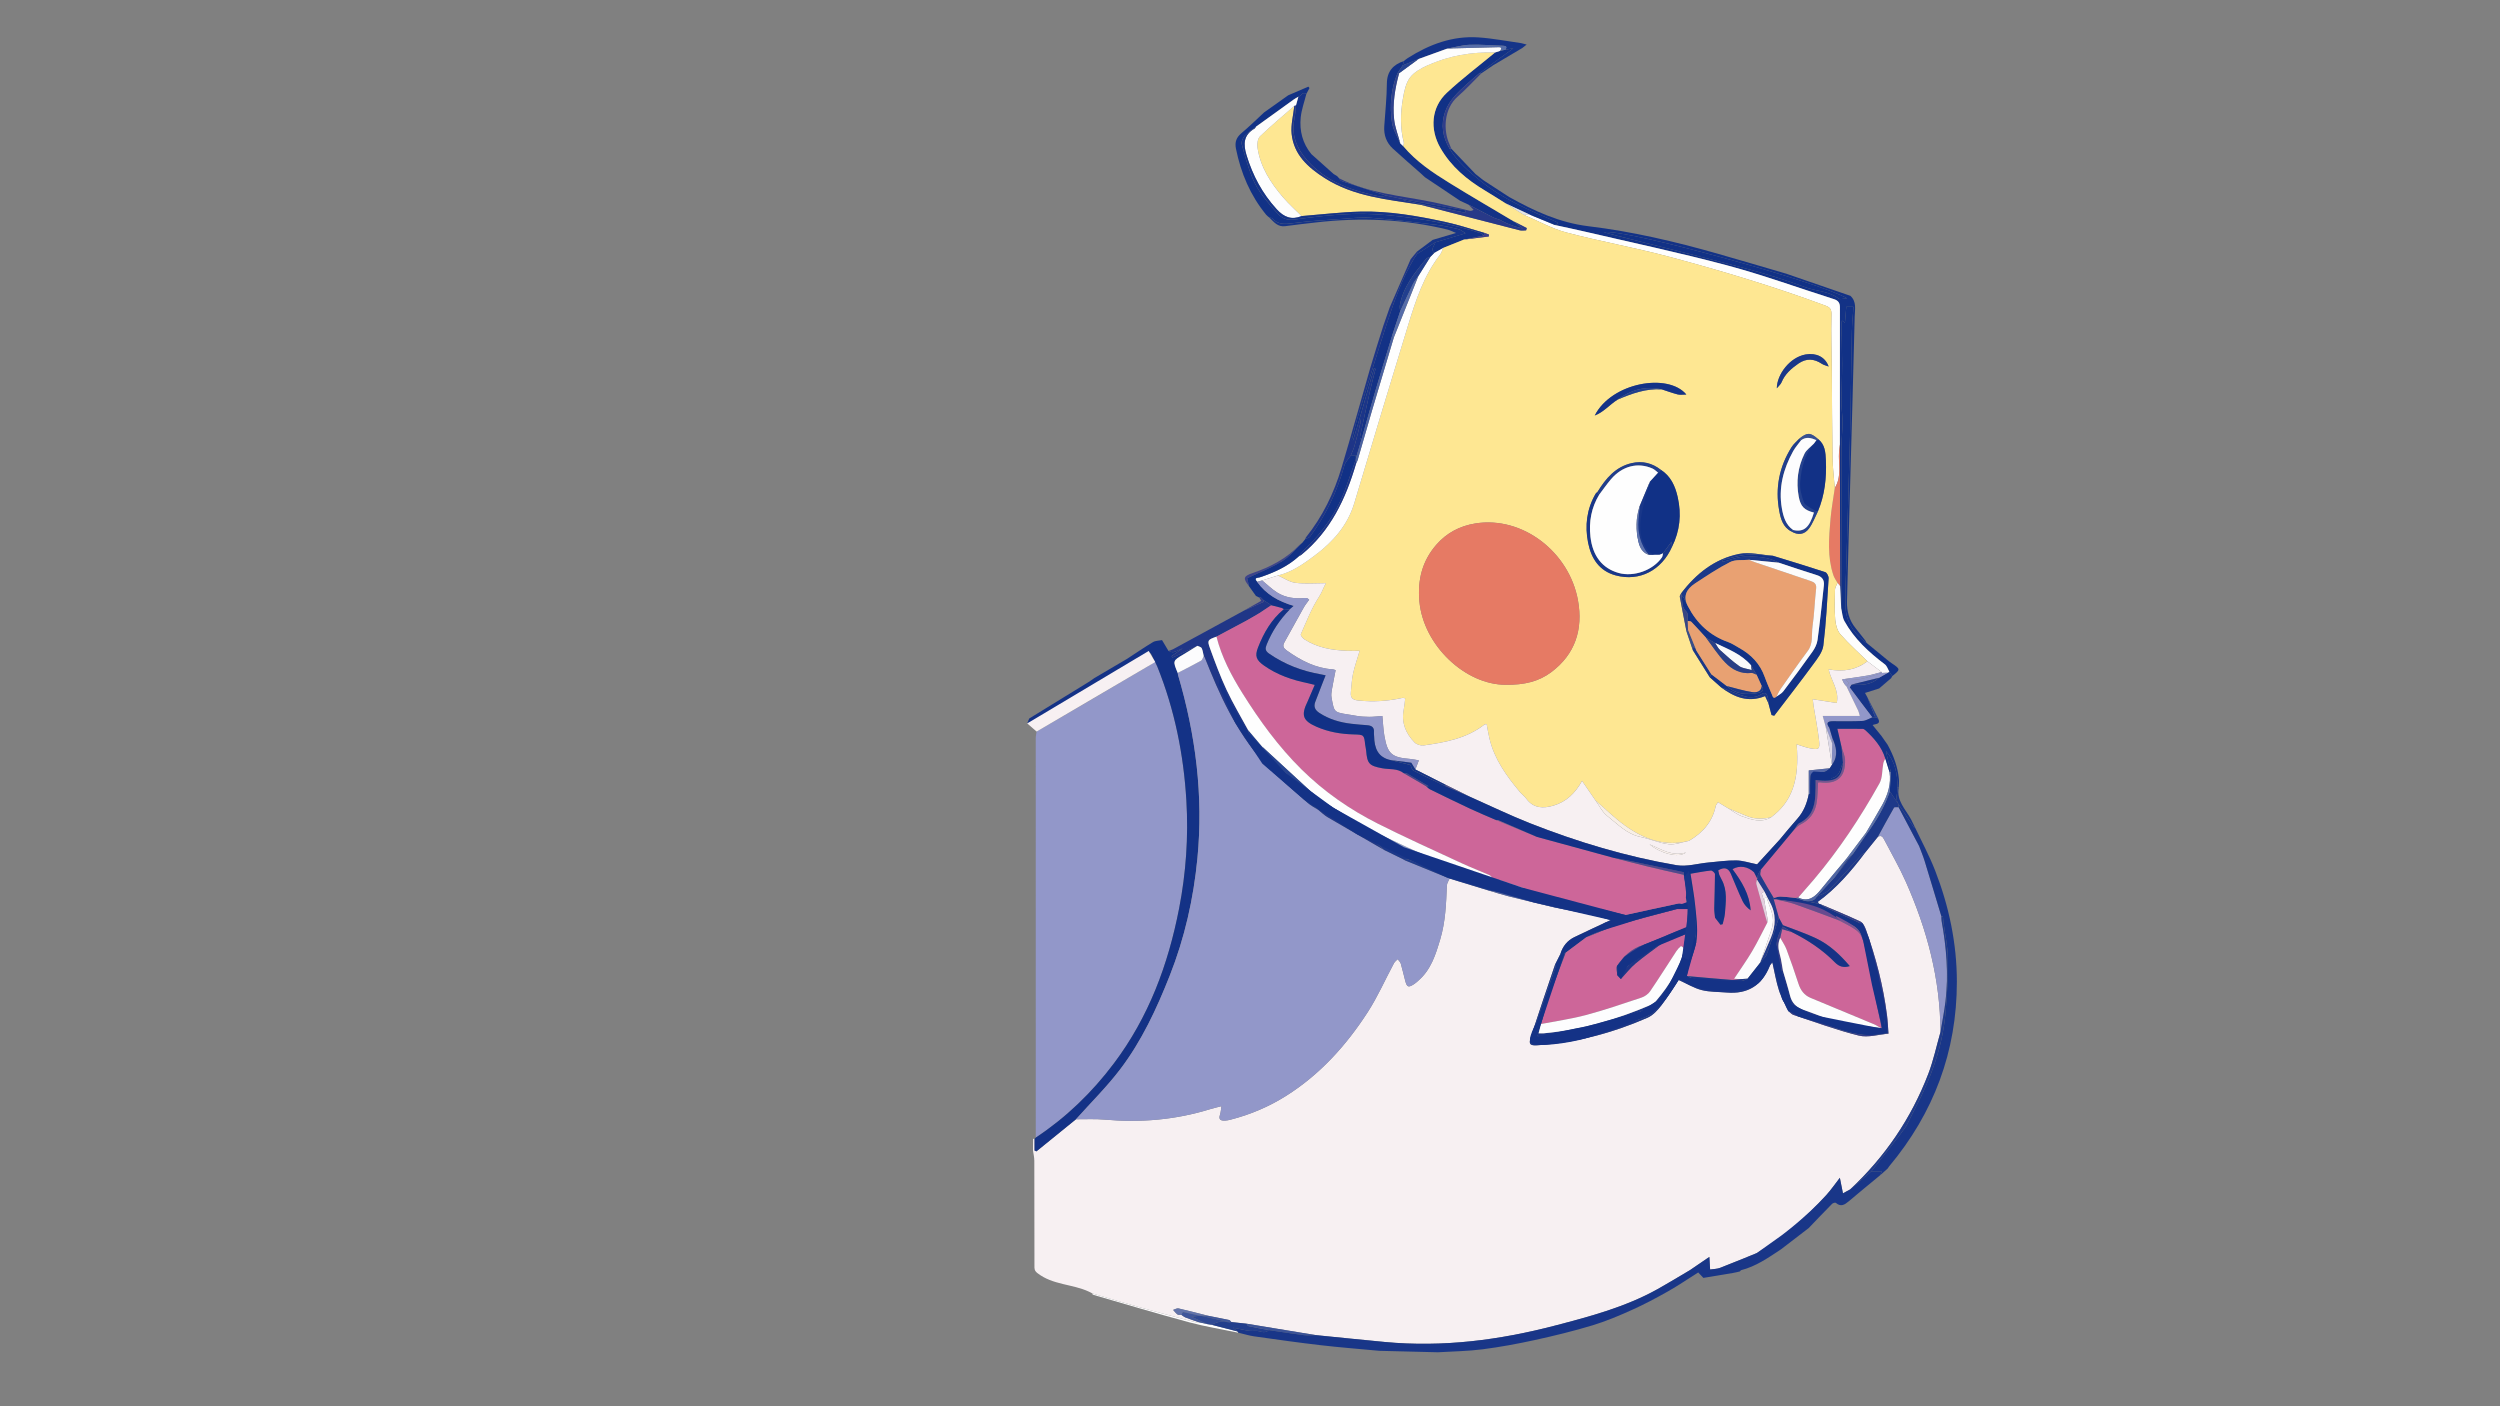 <?xml version="1.0" encoding="utf-8"?>
<!-- Generator: Adobe Illustrator 25.4.1, SVG Export Plug-In . SVG Version: 6.00 Build 0)  -->
<svg version="1.1" xmlns="http://www.w3.org/2000/svg" xmlns:xlink="http://www.w3.org/1999/xlink" x="0px" y="0px"
	 viewBox="0 0 1920 1080" style="enable-background:new 0 0 1920 1080;" xml:space="preserve">
<rect x="0" y="0" width="1920" height="1080" fill="#808080" stroke="none"/>
<style type="text/css">
	.st0{fill:#F7F0F2;}
	.st1{fill:#9297C9;}
	.st2{fill:#143286;}
	.st3{fill:#133286;}
	.st4{fill:#123286;}
	.st5{fill:#153488;}
	.st6{fill:#153286;}
	.st7{fill:#1E3587;}
	.st8{fill:#163487;}
	.st9{fill:#163488;}
	.st10{fill:#FDFDFD;}
	.st11{fill:#1B3688;}
	.st12{fill:#153386;}
	.st13{fill:#203B8A;}
	.st14{fill:#203C8C;}
	.st15{fill:#163386;}
	.st16{fill:#333C89;}
	.st17{fill:#223E8C;}
	.st18{fill:#3B5398;}
	.st19{fill:#1E3989;}
	.st20{fill:#4E61A0;}
	.st21{fill:#435A9E;}
	.st22{fill:#6374AB;}
	.st23{fill:#40579B;}
	.st24{fill:#203687;}
	.st25{fill:#FCFCFD;}
	.st26{fill:#FEFEFE;}
	.st27{fill:#113186;}
	.st28{fill:#E67A64;}
	.st29{fill:#303E8A;}
	.st30{fill:#FEE792;}
	.st31{fill:#3C3F8A;}
	.st32{fill:#283988;}
	.st33{fill:#2F438E;}
	.st34{fill:#274491;}
	.st35{fill:#193688;}
	.st36{fill:#566DA8;}
	.st37{fill:#1F3687;}
	.st38{fill:#1B3588;}
	.st39{fill:#3D438B;}
	.st40{fill:#254290;}
	.st41{fill:#1C388A;}
	.st42{fill:#CD6699;}
	.st43{fill:#123186;}
	.st44{fill:#5B71AB;}
	.st45{fill:#2F4993;}
	.st46{fill:#323C89;}
	.st47{fill:#1D3B8C;}
	.st48{fill:#1F3788;}
	.st49{fill:#193889;}
	.st50{fill:#413E8B;}
	.st51{fill:#2F3C89;}
	.st52{fill:#333A89;}
	.st53{fill:#4F66A5;}
	.st54{fill:#5C72AB;}
	.st55{fill:#8999C3;}
	.st56{fill:#C8C1D8;}
	.st57{fill:#294591;}
	.st58{fill:#223B8B;}
	.st59{fill:#7F5392;}
	.st60{fill:#1F3587;}
	.st61{fill:#684A8F;}
	.st62{fill:#E3E5E9;}
	.st63{fill:#9499CA;}
	.st64{fill:#143387;}
	.st65{fill:#193789;}
	.st66{fill:#1B3989;}
	.st67{fill:#1A3889;}
	.st68{fill:#25428E;}
	.st69{fill:#203E8C;}
	.st70{fill:#213E8B;}
	.st71{fill:#F8EFE5;}
	.st72{fill:#1B3887;}
	.st73{fill:#374683;}
	.st74{fill:#22408D;}
	.st75{fill:#F7F0EB;}
	.st76{fill:#394E88;}
	.st77{fill:#375091;}
	.st78{fill:#4A62A2;}
	.st79{fill:#213F8E;}
	.st80{fill:#566DA9;}
	.st81{fill:#858DC0;}
	.st82{fill:#DDD9E7;}
	.st83{fill:#765390;}
	.st84{fill:#274490;}
	.st85{fill:#385299;}
	.st86{fill:#52478D;}
	.st87{fill:#8F5A94;}
	.st88{fill:#46418B;}
	.st89{fill:#FDFDFE;}
	.st90{fill:#1C3487;}
	.st91{fill:#4A418C;}
	.st92{fill:#57448D;}
	.st93{fill:#163286;}
	.st94{fill:#383E8A;}
	.st95{fill:#F4EDF3;}
	.st96{fill:#E4CEDF;}
	.st97{fill:#5568A7;}
	.st98{fill:#F8EFEB;}
	.st99{fill:#4E4E8D;}
	.st100{fill:#E9A172;}
	.st101{fill:#E8A172;}
	.st102{fill:#FCFCFC;}
	.st103{fill:#FAFAFB;}
	.st104{fill:#2A3F86;}
	.st105{fill:#5E73AD;}
</style>
<g id="Layer_1">
	<g>
		<path class="st0" d="M793.34,883.65c0.03-3.01,0.06-6.03,0.09-9.04c0.37,0.02,0.74,0.03,1.11,0.05c0,2.99,0,5.99,0,8.98
			c0.48,0.21,0.95,0.42,1.43,0.63c10.14-8.23,20.28-16.46,30.41-24.68c7.32,0.06,14.69-0.38,21.96,0.28
			c27.5,2.49,54.45,0.16,80.87-7.98c2.76-0.85,5.59-1.48,8.85-2.34c-0.43,2.67-0.48,4.68-1.1,6.5c-1.37,4.03,0.79,4.74,3.98,4.57
			c1.31-0.07,2.63-0.33,3.9-0.66c15.27-3.89,29.6-9.96,42.94-18.37c25.98-16.39,46.07-38.68,62.56-64.17
			c7.71-11.92,13.48-25.1,20.21-37.66c0.64-1.19,1.86-2.07,2.81-3.1c0.82,1.1,2.03,2.09,2.4,3.32c1.27,4.28,2.21,8.66,3.36,12.98
			c1.43,5.36,2.4,5.74,7.05,2.73c1.11-0.72,2.07-1.67,3.07-2.53c9.75-8.37,13.34-20.04,16.83-31.7c4.04-13.49,4.57-27.46,5.12-41.42
			c0.07-1.79,1.35-3.53,2.07-5.3c9.95,3.04,19.91,6.08,29.86,9.11c5.2,1.53,10.35,3.22,15.61,4.54c11.83,2.97,23.7,5.76,35.55,8.62
			c9.56,1.89,19.14,3.67,28.67,5.72c4.74,1.02,9.37,2.55,14.05,3.86c-9.25,4.34-18.53,8.6-27.73,13.03
			c-5.57,2.68-9.15,7.16-10.92,13.09c-1.34,2.67-2.69,5.33-4.03,8c-6.29,18.72-12.73,37.39-18.79,56.19
			c-1.63,5.07-0.35,6.23,5.07,5.87c29.52-1.94,57.73-9.33,84.73-21.2c4.12-1.81,7.69-5.69,10.53-9.38
			c5.03-6.52,9.31-13.62,13.32-19.6c6.35,2.88,11.78,6.27,17.69,7.77c6.2,1.57,12.85,1.35,19.31,1.89
			c16.12,1.35,27.11-5.52,33.07-20.55c0.36-0.91,1.19-1.63,1.92-2.58c1.75,7.6,2.9,14.84,5.15,21.73
			c1.81,5.55,4.96,10.66,7.51,15.97c1.16,0.89,2.19,2.18,3.5,2.62c16.7,5.5,33.24,11.69,50.27,15.89
			c7.03,1.74,15.13-0.85,22.75-1.47c-0.36-4.69-0.53-9.41-1.12-14.07c-2.87-22.5-8.53-44.33-16.15-65.66
			c-0.85-2.38-2.28-5.43-4.29-6.38c-10.02-4.75-20.33-8.91-30.53-13.27c-0.4-0.12-0.81-0.25-1.21-0.37
			c-0.48-0.65-0.96-1.29-1.07-1.44c14.49-10.51,25.84-23.77,36.39-37.82c3.26-4.04,6.51-8.08,9.77-12.12
			c2.7-1.7,3.89,0.15,4.93,2.15c5.58,10.74,11.69,21.25,16.59,32.3c16.33,36.75,26.52,75,26.58,115.53
			c-3.06,10.67-5.34,21.64-9.31,31.97c-13.12,34.18-33.22,63.8-60.05,88.8c-1.66,0.9-3.31,1.81-5.51,3
			c-0.86-4.29-1.57-7.89-2.38-11.94c-3.71,4.76-6.8,9.3-10.46,13.33c-15.72,17.31-33.21,32.54-53.4,44.52
			c-9.36,3.8-18.68,7.7-28.1,11.32c-2.31,0.89-4.97,0.85-7.68,1.27c-0.22-3.61-0.38-6.31-0.58-9.67
			c-5.37,3.66-10.11,6.89-14.85,10.13c-8.3,4.88-16.5,9.93-24.91,14.61c-24.62,13.73-51.58,20.91-78.59,27.96
			c-42.93,11.22-86.4,16.82-130.8,12.64c-17.71-1.67-35.41-3.52-53.11-5.28c-17.73-2.93-35.46-5.85-53.19-8.78
			c-3.88-0.42-7.76-0.83-11.64-1.25c-0.55-0.54-1.03-1.42-1.66-1.56c-5.49-1.19-11.01-2.24-16.53-3.34
			c-7.46-1.89-14.9-3.88-22.41-5.58c-1.23-0.28-2.74,0.73-4.13,1.15c1.12,1.2,2.11,2.59,3.41,3.53c0.67,0.48,1.9,0.18,2.88,0.23
			c1.03,0.68,1.98,1.56,3.1,2c3.36,1.31,6.79,2.45,10.19,3.66c-0.99-0.01-2.04,0.17-2.97-0.07c-14.03-3.73-28.07-7.41-42.05-11.31
			c-12.08-3.37-24.08-7-36.12-10.52c-1.01-0.5-2.02-1.03-3.05-1.51c-12.69-5.96-27.77-5.08-39.53-14.22
			c-2.57-1.99-2.35-3.57-2.36-5.56c-0.08-26.92-0.03-53.85-0.1-80.77C794.37,888.86,793.7,886.26,793.34,883.65z"/>
		<path class="st1" d="M796.13,561.85c15.36-8.95,30.73-17.85,46.06-26.85c13.63-8,27.14-16.19,40.83-24.08
			c2.37-1.36,3-2.9,2.7-5.27c1.06,2.14,2.26,4.22,3.14,6.42c13.26,33,20.18,67.45,22.27,102.8c1.64,27.78-0.25,55.42-5.59,82.85
			c-8.39,43.16-23.34,83.39-50.02,118.88c-16.86,22.43-36.67,41.58-60.05,57.07c-0.02-102.31-0.04-204.62-0.02-306.93
			C795.46,565.11,795.89,563.48,796.13,561.85z"/>
		<path class="st2" d="M795.48,873.67c23.38-15.48,43.19-34.63,60.05-57.07c26.67-35.49,41.62-75.73,50.02-118.88
			c5.33-27.42,7.23-55.06,5.59-82.85c-2.09-35.35-9.01-69.8-22.27-102.8c-0.89-2.21-2.09-4.28-3.14-6.42
			c-2.55-5.53-2.41-5.3-7.53-2.22c-23.68,14.24-47.46,28.32-71.18,42.5c-1.94,1.16-3.73,2.6-5.58,3.9
			c-3.89,1.79-7.78,3.57-12.52,5.75c0.79-1.98,1.15-2.86,1.5-3.75c15.09-9.27,30.19-18.52,45.27-27.81c1.63-1,3.16-2.15,4.74-3.23
			c8.41-4.95,16.82-9.89,25.23-14.84c6.59-4.3,13.09-8.77,19.84-12.81c1.93-1.15,4.61-1.06,6.94-1.54c1.65,2.77,3.3,5.54,4.95,8.3
			c1.24,0.36,2.62,1.27,3.68,0.98c2.52-0.71,4.89-1.98,7.32-3.02c-2.88,2-5.76,4.01-8.64,6.01c0.21,0.38,0.43,0.75,0.64,1.13
			c1.57-0.67,3.16-1.29,4.7-2.03c4.86-2.31,9.7-4.66,14.56-7c-3.53,2.17-7.02,4.39-10.59,6.49c-8.43,4.99-8.45,4.97-4.57,14.29
			c0.07,0.49,0.07,1,0.21,1.47c13.59,46.04,19.57,92.82,14.93,140.86c-3.01,31.16-9.82,61.31-21.33,90.38
			c-10.01,25.28-21.45,49.97-37.95,71.69c-10.31,13.57-22.58,25.66-33.97,38.41c-10.14,8.23-20.28,16.46-30.41,24.68
			c-0.48-0.21-0.95-0.42-1.43-0.63c0-2.99,0-5.99,0-8.98C794.84,874.33,795.16,874,795.48,873.67z"/>
		<path class="st3" d="M1133.17,133.63c1.94,1.54,3.88,3.08,5.81,4.62c6.72,4.37,13.45,8.75,20.17,13.13l-0.09-0.08
			c19.17,10.71,38.61,19.77,61.07,22.47c33.46,4.03,66.32,11.76,98.76,20.99c17.69,5.03,35.32,10.29,52.97,15.44
			c16.42,5.66,32.83,11.32,49.25,16.99l-0.05-0.04c4.98,4.48,3.48,10.5,3.35,15.92c-1.04,43.37-2.32,86.74-3.52,130.11
			c-0.82,29.58-1.67,59.16-2.39,88.74c-0.18,7.49,1.66,14.48,6.53,20.43c2.54,3.22,5.08,6.44,7.61,9.66
			c0.3,0.59,0.61,1.18,0.91,1.76c-9.88-7.03-16.02-16.45-16.25-28.67c-0.24-12.59,0.52-25.21,0.87-37.81
			c0.65-23.05,1.34-46.09,1.99-69.13c0.36-12.6,0.75-25.21,0.99-37.81c0.4-21.75,0.61-43.51,1.07-65.27
			c0.13-6.41,0.81-12.81,1.25-19.45c-2.27,0-3.84,0-5.52,0c-0.34,4.03-0.68,8.11-1.03,12.3c-0.6-0.45-1.24-0.93-2.34-1.75
			c-0.17,1.41-0.4,2.34-0.38,3.27c0.19,10.04,0.58,20.09,0.58,30.13c0,9.87-0.53,19.74-0.54,29.61c-0.01,5.12,0.88,10.23,0.85,15.35
			c-0.03,6.36-0.85,12.72-0.87,19.08c-0.09,37.61-0.04,75.21-0.05,112.82c0,3.6-0.1,7.19-0.15,10.79
			c-0.27-5.71-0.54-11.41-0.8-17.12c-0.07-36.29-0.14-72.57-0.21-108.86c0.01-35.1,0.01-70.21,0.04-105.31
			c0-3.26-1.31-5.14-4.55-6.17c-27.43-8.69-54.53-18.59-82.29-26.01c-36.13-9.65-72.77-17.39-109.2-25.9
			c-7.54-1.76-15.13-3.33-22.7-4.99c0.69-0.43,1.39-0.85,2.34-1.44c-1.09-0.75-1.45-1.09-1.87-1.27
			c-20.13-8.56-40.27-17.13-57.52-31.03c-9.05-7.29-17.94-14.74-23.97-24.94c0.41-0.04,0.81-0.07,1.22-0.11
			C1120.73,120.58,1126.95,127.1,1133.17,133.63z M1418.56,229.14c-22.05-12.96-171.39-53.66-186.86-50.83
			c4.1,1.1,7.19,1.97,10.31,2.76c32.57,8.25,65.22,16.21,97.69,24.83c15.83,4.2,31.54,9.04,46.89,14.71
			c8.44,3.12,18.04,2.82,25.56,8.74C1413.18,230.16,1415.52,229.3,1418.56,229.14z"/>
		<path class="st4" d="M970.85,86.31c6.16-4.37,12.33-8.75,18.49-13.12c5.16-2.22,10.33-4.43,15.49-6.65
			c0.28,0.37,0.57,0.74,0.85,1.11c-0.81,1.51-1.61,3.02-2.42,4.52c-3.03-2.19-3.98,1.67-6.11,2.1c-1.23,0.74-2.52,1.39-3.68,2.22
			c-9.62,6.91-19.22,13.85-28.83,20.77c-2.93,2.29-6.18,4.29-8.66,6.99c-1.47,1.6-2.84,4.61-2.34,6.47
			c2.39,8.92,4.88,17.9,8.39,26.42c4.14,10.06,11.4,18.09,18.6,26.26c4.47,5.07,8.32,5.93,14.48,5.11
			c14.41-1.94,28.92-3.69,43.43-4.18c12.04-0.41,24.21,0.52,36.2,1.89c21.22,2.42,42.22,6.23,62.58,12.94
			c0.77,0.25,1.3,1.2,1.94,1.83c-4.99,1.01-9.99,2.01-14.98,3.02c-5.29,2.12-10.57,4.25-15.86,6.37c-2.34,1.32-4.69,2.63-7.03,3.95
			c-2.9-3.09,0.26-5.53,0.9-8.24c7.39-2.2,14.77-4.41,23.23-6.93c-1.99-1.21-3.52-2.69-5.31-3.12c-5.6-1.36-11.26-2.7-16.98-3.39
			c-16.71-2.02-33.43-4.07-50.21-5.39c-7.54-0.6-15.23,0.33-22.82,0.87c-12.2,0.86-24.44,1.51-36.53,3.18
			c-6.4,0.88-12.04,1.57-16.77-3.76c-0.33-0.38-1.25-0.23-1.9-0.33c-0.86-0.75-1.85-1.4-2.57-2.27
			c-12.18-14.85-19.39-31.94-23.2-50.66c-1.07-5.24,0.34-8.8,4.36-12.17C959.58,97.11,965.13,91.6,970.85,86.31z"/>
		<path class="st3" d="M1121.3,154.15c-8.98-6.01-17.96-12.01-26.94-18.02c-1.05-0.97-2.08-1.97-3.15-2.92
			c-7.19-6.37-14.49-12.61-21.54-19.12c-4.92-4.54-7-10.38-6.56-17.09c0.73-10.94,1.93-21.87,2.01-32.81
			c0.07-9.46,4.81-14.5,13.06-17.34c-0.29,1.12-0.58,2.23-0.88,3.35c-1.34,2-2.68,3.99-4.01,5.99c-5.12,12.21-6.11,25.05-4.27,37.89
			c0.8,5.53,4.18,10.7,6.39,16.03c0.76,0.72,1.51,1.43,2.27,2.15c9.92,11.9,22.65,20.33,35.61,28.34
			c16.2,10.02,32.68,19.58,49.04,29.33c2.4,1.83,4.8,3.66,7.2,5.49c-4.42-0.79-8.56-2.36-12.64-4.05c-1.73-0.72-3.32-1.78-5.04-2.53
			c-1.69-0.73-3.56-1.07-5.19-1.9c-6.27-3.17-12.48-6.46-18.71-9.7C1125.73,156.21,1123.52,155.18,1121.3,154.15z"/>
		<path class="st5" d="M1077.31,50.19c0.29-1.12,0.58-2.23,0.88-3.35c1.01-0.77,1.98-1.62,3.05-2.3
			c16.52-10.46,34.29-17.12,54.09-15.82c11.03,0.73,21.97,2.89,32.94,4.41c1.18,0.31,2.37,0.62,4.2,1.09
			c-1.47,1.17-2.39,1.9-3.31,2.63c-7.37,4.37-14.75,8.75-22.12,13.12c0,0,0.07-0.07,0.07-0.06c-3.16,2.14-6.31,4.27-9.47,6.41
			c-0.46-0.06-0.92-0.13-1.37-0.19c8.59-6.3,17.19-12.6,25.98-19.04c-2.02,0.36-4.03,0.71-6.04,1.07c1.26-2.07,0.69-2.95-1.74-3.02
			c-8.61-0.25-17.24-1.05-25.83-0.74c-5.79,0.21-11.53,1.93-17.29,2.98c-7.28,2.63-14.56,5.27-21.84,7.9
			C1085.45,46.92,1081.38,48.56,1077.31,50.19z"/>
		<path class="st6" d="M997.16,74.27c2.13-0.42,3.08-4.29,6.11-2.1c-1.49,6-3.7,11.93-4.32,18.02c-1.05,10.3,1.43,19.96,8.18,28.19
			l-0.06-0.07c5.72,5.11,11.43,10.21,17.14,15.32c0.91,0.55,1.82,1.1,2.72,1.64c0.5,0.55,0.99,1.09,1.49,1.64
			c0.61,0.73,1.09,1.86,1.86,2.11c11.31,3.78,22.66,7.44,34,11.13c-1.39,0.3-2.89,1.1-4.17,0.84c-21.29-4.33-41.5-11.08-56.37-28.08
			c-7.81-8.93-12.18-19.25-9.64-31.58c0.7-3.38,0.81-6.88,1.19-10.33C995.91,78.76,996.53,76.51,997.16,74.27z"/>
		<path class="st7" d="M1083.39,199.07c1.64-1.98,3.28-3.96,4.92-5.94c0.01,0.65,0.02,1.3,0.02,1.96c-0.66,0.96-1.36,1.89-1.96,2.88
			c-9.41,15.45-15.31,32.42-20.9,49.44c-7.93,24.11-15.2,48.44-22.64,72.7c-1.78,5.82-3.11,11.77-4.64,17.66
			c0.34,0.09,0.68,0.17,1.02,0.26c1.7-5.67,3.41-11.35,5.11-17.02c0.16,1.34,0.71,2.78,0.43,4.02c-1.35,5.8-2.82,11.58-4.46,17.31
			c-0.75,2.62-1.96,5.11-2.96,7.65c-1.65,2.5-4.06,4.78-4.82,7.53c-5.52,19.76-14.13,37.99-26.29,54.51
			c-0.75,1.02-2.47,1.31-3.74,1.95c0.16-0.44,0.21-0.96,0.49-1.3c12.77-15.9,21.49-33.96,27.31-53.33
			c7.65-25.43,14.62-51.07,22.03-76.57c3.19-10.97,6.75-21.83,10.14-32.74c1.62-4.65,3.24-9.29,4.86-13.94
			C1072.67,223.75,1078.03,211.41,1083.39,199.07z"/>
		<path class="st8" d="M1100.31,184.23c5.53-1.63,11.05-3.27,17.9-5.29c-2.88-1.18-4.6-2.14-6.44-2.59
			c-33.3-8.15-66.98-9.42-100.94-5.54c-7.92,0.91-15.85,1.79-23.74,2.89c-5.71,0.79-8.7-3.09-12.07-6.46
			c0.65,0.1,1.57-0.05,1.9,0.33c4.73,5.32,10.37,4.64,16.77,3.76c12.1-1.66,24.34-2.31,36.53-3.18c7.6-0.54,15.28-1.47,22.82-0.87
			c16.77,1.32,33.5,3.37,50.21,5.39c5.72,0.69,11.37,2.02,16.98,3.39c1.78,0.43,3.31,1.91,5.31,3.12
			c-8.46,2.52-15.85,4.73-23.23,6.93c-4.66,3-9.31,5.99-13.97,8.99c-0.01-0.65-0.02-1.3-0.02-1.96
			C1092.31,190.16,1096.31,187.19,1100.31,184.23z"/>
		<path class="st9" d="M1452.36,520.86c-3.06,2.63-6.12,5.25-9.17,7.88c-3.54,1.12-7.08,2.23-10.87,3.43
			c0.71,1.3,1.32,2.41,1.92,3.52c0.58,1.48,1.17,2.95,1.74,4.43c1.39,3.57,2.78,7.15,4.17,10.72c-0.75,0.03-1.5,0.05-2.25,0.08
			c-5.77-7.59-11.57-15.16-17.23-22.83c-0.22-0.3,0.81-1.54,1.26-2.34c7.64,0.64,15.06,0.39,21.16-5.22c2.27-1.3,4.54-2.59,6.8-3.89
			c0.36-0.29,0.72-0.57,1.08-0.86c0.78,1.14,1.56,2.28,2.34,3.42C1453,519.77,1452.68,520.32,1452.36,520.86z"/>
		<path class="st10" d="M838.41,993.53c0.33,0,0.67,0,1,0c12.04,3.52,24.04,7.15,36.12,10.52c13.98,3.9,28.02,7.59,42.05,11.31
			c0.93,0.25,1.97,0.06,2.97,0.07c2.24,0.5,4.48,1,6.73,1.5c1.04,0.15,2.07,0.31,3.11,0.46c6.66,1.72,13.32,3.43,19.98,5.15
			c0.24,0.33,0.48,0.65,0.72,0.98c-12.58-2.61-25.32-4.63-37.71-7.97c-24.55-6.61-48.91-13.95-73.34-21.01
			C839.45,994.37,838.95,993.88,838.41,993.53z"/>
		<path class="st1" d="M826.38,859.59c11.39-12.75,23.66-24.84,33.97-38.41c16.49-21.72,27.94-46.41,37.95-71.69
			c11.51-29.07,18.32-59.22,21.33-90.38c4.64-48.04-1.34-94.82-14.93-140.86c-0.14-0.47-0.14-0.98-0.21-1.47
			c6-3.1,12.05-6.11,17.94-9.4c1.03-0.57,1.38-2.36,2.04-3.59c0.22,0.25,0.52,0.45,0.64,0.74c11.41,28.78,23.99,56.91,44.91,80.39
			c1.1,1.43,2,3.09,3.32,4.27c10.34,9.27,20.7,18.5,31.19,27.6c2.33,2.02,5.18,3.42,7.8,5.11c2.44,1.92,4.69,4.16,7.34,5.72
			c14.48,8.52,29.07,16.87,43.62,25.27c4.68,2.29,9.36,4.58,14.04,6.87c0.7,0.39,1.38,0.87,2.12,1.17
			c11.27,4.62,22.55,9.21,33.83,13.81c-0.72,1.77-2,3.51-2.07,5.3c-0.54,13.96-1.08,27.92-5.12,41.42
			c-3.49,11.65-7.09,23.33-16.83,31.7c-1.01,0.86-1.97,1.81-3.07,2.53c-4.65,3.01-5.62,2.63-7.05-2.73
			c-1.15-4.32-2.08-8.7-3.36-12.98c-0.37-1.24-1.58-2.22-2.4-3.32c-0.95,1.03-2.17,1.91-2.81,3.1
			c-6.73,12.56-12.5,25.74-20.21,37.66c-16.49,25.48-36.58,47.77-62.56,64.17c-13.33,8.41-27.67,14.48-42.94,18.37
			c-1.28,0.33-2.59,0.59-3.9,0.66c-3.19,0.17-5.35-0.55-3.98-4.57c0.62-1.82,0.67-3.83,1.1-6.5c-3.26,0.86-6.09,1.49-8.85,2.34
			c-26.42,8.14-53.37,10.47-80.87,7.98C841.07,859.21,833.7,859.65,826.38,859.59z"/>
		<path class="st1" d="M1490.26,792.71c-0.07-40.53-10.25-78.78-26.58-115.53c-4.91-11.04-11.01-21.55-16.59-32.3
			c-1.04-2-2.23-3.85-4.93-2.15c4.1-7.5,8.15-15.04,12.43-22.44c0.35-0.6,2.31-0.27,3.53-0.38c5.27,9.98,10.54,19.96,15.81,29.94
			c1.39,3.72,2.97,7.39,4.13,11.17c4.38,14.23,8.64,28.51,12.94,42.77c0.05,1.16-0.05,2.34,0.16,3.47
			c3.73,20.43,5.44,40.97,3.01,61.68C1493.22,776.9,1491.58,784.79,1490.26,792.71z"/>
		<path class="st2" d="M1198.35,732.72c1.76-5.93,5.35-10.41,10.92-13.09c9.2-4.43,18.48-8.7,27.73-13.03
			c0.58-0.37,1.16-0.74,3.07-1.95c-16.22-3.13-31.02-5.99-45.82-8.85c-8.32-2.05-16.64-4.1-24.96-6.15
			c-0.39-0.97-0.55-2.52-1.22-2.79c-2.74-1.13-5.64-1.86-9.36-3.01c1.46-0.63,2.01-0.87,2.57-1.11c2.1,0.41,4.21,0.79,6.3,1.23
			c5.91,1.24,11.81,2.51,17.71,3.76c2.65,0.73,5.31,1.45,7.96,2.18c0.98,0.66,1.88,1.66,2.96,1.92c14.06,3.38,28.13,6.72,42.25,9.88
			c3.18,0.71,6.52,0.68,9.79,0.99c13.56-2.96,27.11-5.97,40.7-8.83c1.34-0.28,2.87,0.38,4.31,0.6c-0.83,0.43-1.62,1.03-2.5,1.28
			c-16.83,4.68-33.67,9.32-50.51,13.97c-7.32,3.37-14.64,6.74-21.96,10.11c-5.3,3.97-10.6,7.95-15.9,11.92
			c-0.72,0.65-1.44,1.3-2.16,1.95C1199.61,733.38,1198.98,733.05,1198.35,732.72z"/>
		<path class="st11" d="M1373.84,776.83c-2.55-5.31-5.7-10.42-7.51-15.97c-2.25-6.88-3.41-14.13-5.15-21.73
			c-0.73,0.96-1.56,1.68-1.92,2.58c-5.96,15.03-16.96,21.89-33.07,20.55c-6.46-0.54-13.11-0.31-19.31-1.89
			c-5.91-1.5-11.34-4.89-17.69-7.77c-4.01,5.98-8.28,13.08-13.32,19.6c-2.84,3.68-6.42,7.57-10.53,9.38
			c-27,11.86-55.21,19.25-84.73,21.2c-5.41,0.36-6.7-0.81-5.07-5.87c6.06-18.79,12.49-37.47,18.79-56.19
			c0.04,0.87,0.34,1.84,0.08,2.61c-4.76,13.95-9.72,27.83-14.33,41.83c-1.71,5.18-2.6,10.63-3.95,16.28
			c7.43-0.65,13.89-0.79,20.19-1.87c9.37-1.61,18.63-3.89,27.93-5.89c11.52-3.58,23.08-7.05,34.56-10.78
			c6.04-1.96,11.77-4.57,15.43-10.25c4.22-6.54,8.67-12.94,12.71-19.59c1.92-3.16,3.3-2.92,6.23-1.11
			c4.41,2.72,9.19,5.86,14.11,6.51c9.53,1.25,19.29,1.37,28.91,0.98c4.14-0.17,9.43-1.67,12.01-4.53
			c4.53-5.03,7.39-11.58,10.93-17.5c0.76-1.27,1.44-2.58,2.83-5.08c1.11,2.69,1.92,3.95,2.14,5.31c0.76,4.7,1.82,9.44,1.79,14.15
			c-0.03,4.07,3.52,6.51,3.09,11.25c-0.4,4.31,3.95,9.07,6.21,13.62C1374.75,776.72,1374.29,776.77,1373.84,776.83z"/>
		<path class="st12" d="M1224.25,793.67c-9.31,2-18.56,4.28-27.93,5.89c-6.3,1.08-12.77,1.22-20.19,1.87
			c1.34-5.65,2.24-11.09,3.95-16.28c4.61-14,9.57-27.88,14.33-41.83c0.26-0.77-0.04-1.73-0.08-2.61c1.34-2.67,2.69-5.33,4.03-8
			c0.63,0.33,1.25,0.66,1.88,0.99c-3.69,10.34-7.37,20.67-11.06,31.01c-2.93,9.08-5.97,18.12-8.7,27.25
			c-0.56,1.87-0.85,4.71,2.86,4.15c4.39-0.66,8.78-1.34,13.17-2.04c7.56-1.2,15.11-2.42,22.66-3.64c0.1,4.44,2.24,2.99,4.1,2.23
			C1223.59,793.01,1223.92,793.34,1224.25,793.67z"/>
		<path class="st13" d="M1490.26,792.71c1.32-7.92,2.96-15.8,3.9-23.77c2.43-20.7,0.72-41.25-3.01-61.68
			c-0.21-1.13-0.11-2.31-0.16-3.47c0.39-0.02,0.77-0.04,1.16-0.05c0.16,1.64,0.28,3.29,0.49,4.93c1.16,9.01,3.24,18,3.31,27.01
			c0.11,14.39-0.55,28.84-1.88,43.18c-2.36,25.45-11.08,49.02-22.81,71.57c-2.44,4.69-4.74,9.46-7.1,14.2
			c-1.63,2.25-3.2,4.55-4.9,6.74c-7.34,9.43-14.72,18.84-22.09,28.25c-5.42,4.62-10.84,9.25-16.27,13.87
			c26.83-25,46.93-54.62,60.05-88.8C1484.91,814.35,1487.2,803.38,1490.26,792.71z"/>
		<path class="st14" d="M1185.3,687.73c-5.9-1.26-11.81-2.52-17.71-3.76c-2.1-0.44-4.2-0.82-6.3-1.23
			c-5.05-1.7-10.03-4.73-15.63-1.17c6.1,2.13,11.86,4.13,17.62,6.13c-6.72-1.28-13.43-2.56-20.15-3.84
			c-9.95-3.04-19.91-6.08-29.86-9.11c-11.28-4.6-22.56-9.19-33.83-13.81c-0.74-0.3-1.41-0.78-2.12-1.17
			c1.51,0.1,3.17-0.17,4.52,0.35c9.9,3.81,19.67,7.98,29.63,11.64c10.16,3.73,20.48,7,30.73,10.48c0.24-0.63,0.48-1.26,0.72-1.89
			c-7.07-3.2-14.14-6.39-21.2-9.62c-1.19-0.54-2.29-1.26-3.43-1.89c0.37-0.04,0.74-0.08,1.11-0.12c10.57,3.08,21.14,6.17,31.71,9.25
			c4.87,1.33,9.72,2.73,14.62,3.94c1.24,0.3,2.63-0.01,3.94-0.04c1.67,0.61,3.35,1.2,5.01,1.82
			C1178.21,685.03,1181.76,686.39,1185.3,687.73z"/>
		<path class="st15" d="M1397.05,694.11c0.4,0.12,0.81,0.25,1.21,0.37c1.2,0.77,2.32,1.71,3.6,2.3c8.12,3.72,16.34,7.25,24.39,11.1
			c1.79,0.86,3.73,2.49,4.46,4.24c1.83,4.39,3.02,9.05,4.46,13.6c-0.65,0-1.3,0-1.96-0.01c-2.29-4.28-3.76-9.39-7.08-12.59
			c-3.3-3.18-8.45-4.43-12.79-6.52c-15.43-8.27-31.65-14.08-49.19-15.8c-0.65,0.01-1.29,0.02-1.94,0.04c0-0.4,0-0.79-0.01-1.19
			c1.72-0.39,3.46-1.15,5.17-1.08c3.93,0.14,7.84,0.68,11.75,1.06c2.34,0.75,4.69,1.49,7.03,2.24
			C1389.8,692.61,1393.43,693.36,1397.05,694.11z"/>
		<path class="st16" d="M1435.18,725.72c-1.44-4.55-2.63-9.21-4.46-13.6c-0.73-1.75-2.67-3.39-4.46-4.24
			c-8.06-3.86-16.27-7.39-24.39-11.1c-1.28-0.59-2.41-1.52-3.6-2.3c10.21,4.37,20.51,8.52,30.53,13.27c2.01,0.95,3.43,4,4.29,6.38
			c7.63,21.33,13.28,43.16,16.15,65.66c0.6,4.66,0.76,9.38,1.12,14.07c-0.15-0.14-0.29-0.28-0.44-0.42
			c-2.59-14.57-5.19-29.14-7.78-43.72C1439.82,741.73,1437.5,733.72,1435.18,725.72z"/>
		<path class="st17" d="M950.36,1022.54c-6.66-1.72-13.32-3.43-19.98-5.15c2.06-0.77,4.08-1.95,6.2-2.21
			c2.55-0.3,5.19,0.18,7.78,0.33c0.44-0.06,0.88-0.12,1.33-0.17c3.88,0.42,7.76,0.83,11.64,1.25c0.5,0.65,0.9,1.73,1.52,1.87
			c5.15,1.12,10.33,2.06,15.5,3.06c-3.26,3.45-7.07,0.17-10.64,0.58c-4.93,0.56-10.14-1.32-16.66-2.38
			C948.99,1021.37,949.68,1021.95,950.36,1022.54z"/>
		<path class="st18" d="M974.35,1021.51c-5.17-1-10.36-1.94-15.5-3.06c-0.61-0.13-1.02-1.22-1.52-1.87
			c17.73,2.93,35.46,5.85,53.19,8.78c-3.01,0.04-6.07,0.43-9.03,0.05C992.43,1024.28,983.4,1022.84,974.35,1021.51z"/>
		<path class="st16" d="M1373.84,776.83c0.45-0.06,0.91-0.11,1.36-0.17c12.68,4.72,25.28,9.69,38.08,14.08
			c11.9,4.08,24.15,5.54,36.64,2.71c0.15,0.14,0.29,0.28,0.44,0.42c-7.61,0.62-15.72,3.21-22.75,1.47
			c-17.03-4.2-33.57-10.39-50.27-15.89C1376.03,779.01,1375,777.72,1373.84,776.83z"/>
		<g>
			<path class="st19" d="M1451.39,607.77c-4.15,12.1-10.57,22.96-18.16,33.17c-3.36,4.92-6.72,9.83-10.08,14.75
				c-4.7,6.01-9.39,12.01-14.09,18.02c-4.63,4.99-9.26,9.98-13.89,14.97c3.22-1.7,7.11-2.74,9.55-5.22
				c8.35-8.49,16.17-17.5,24.26-26.25c0.92-0.99,2.26-1.58,3.4-2.36c3.26-4.04,6.51-8.08,9.77-12.12
				c4.11-7.5,8.15-15.04,12.43-22.44c0.35-0.61,2.32-0.28,3.53-0.38c0.02-0.7,0.04-1.41,0.05-2.13
				C1455.9,614.45,1453.65,611.11,1451.39,607.77z"/>
			<path class="st19" d="M1404.72,683.47c-2.43,2.48-6.33,3.52-9.55,5.22c-2.02,3.83-5.6,3.24-9,3.17c3.63,0.75,7.25,1.5,10.88,2.25
				c-0.48-0.65-0.96-1.3-1.06-1.43c14.49-10.51,25.83-23.78,36.39-37.82c-1.15,0.77-2.49,1.37-3.4,2.36
				C1420.89,665.97,1413.07,674.98,1404.72,683.47z"/>
		</g>
		<path class="st20" d="M1143.12,683.86c6.72,1.28,13.43,2.56,20.15,3.84c2.01,0.65,4.01,1.3,6.02,1.95
			c8.32,2.05,16.64,4.1,24.96,6.15c0.01,0.41,0.02,0.82,0.03,1.23c-11.85-2.86-23.73-5.65-35.55-8.62
			C1153.47,687.09,1148.32,685.39,1143.12,683.86z"/>
		<path class="st21" d="M1194.28,697.03c-0.01-0.41-0.02-0.82-0.03-1.23c14.8,2.86,29.6,5.72,45.82,8.85
			c-1.91,1.21-2.49,1.58-3.07,1.95c-4.68-1.3-9.31-2.83-14.05-3.86C1213.42,700.7,1203.84,698.92,1194.28,697.03z"/>
		<path class="st22" d="M907.26,1009.77c-0.98-0.05-2.22,0.26-2.88-0.23c-1.31-0.94-2.29-2.33-3.41-3.53
			c1.38-0.42,2.9-1.43,4.13-1.15c7.51,1.7,14.95,3.69,22.41,5.58c-1.71,0.03-3.42,0.06-5.13,0.09c-0.32-0.02-0.64-0.03-0.96-0.04
			c-4.27-0.98-8.52-2-12.82-2.83C908.3,1007.61,907.71,1009.03,907.26,1009.77z"/>
		<path class="st23" d="M907.26,1009.77c0.45-0.74,1.04-2.16,1.34-2.1c4.29,0.83,8.55,1.85,12.82,2.83
			c-1.79,0.21-3.59,0.42-6.36,0.74c4.82,2.25,8.52,3.98,12.22,5.7c-2.24-0.5-4.48-1-6.73-1.5c-3.4-1.21-6.83-2.35-10.18-3.66
			C909.24,1011.33,908.29,1010.45,907.26,1009.77z"/>
		<path class="st23" d="M922.37,1010.53c1.71-0.03,3.42-0.06,5.13-0.09c5.51,1.09,11.03,2.15,16.53,3.34
			c0.64,0.14,1.11,1.02,1.66,1.56c-0.44,0.06-0.88,0.12-1.33,0.17C937.03,1013.86,929.7,1012.19,922.37,1010.53z"/>
		<path class="st24" d="M967.35,470.83c3-2,6-4,9.01-6c-1.99-1.31-3.97-2.63-5.96-3.94c-0.03,0.49,0.09,1.33-0.13,1.43
			c-4.95,2.26-9.93,4.43-14.91,6.62c-18.12,9.89-36.23,19.78-54.37,29.63c-1.12,0.6-2.4,0.91-3.6,1.35
			c1.24,0.37,2.63,1.27,3.68,0.98c2.51-0.71,4.87-1.97,7.29-3.01c-2.87,2-5.75,4-8.62,6c0.21,0.38,0.43,0.75,0.64,1.13
			c1.57-0.68,3.16-1.3,4.7-2.03c4.87-2.31,9.71-4.66,14.56-7c1.12,0.58,2.81,0.88,3.25,1.79c0.88,1.84,1.08,4,1.56,6.02
			c0.22,0.24,0.53,0.45,0.64,0.74c11.41,28.78,23.99,56.91,44.91,80.39c1.59,1.06,3.17,2.12,5.62,3.75
			c-5.16-7-9.96-13.08-14.21-19.51c-1.61-2.44-1.98-5.71-2.91-8.6c-5.51-10.18-11.49-20.14-16.39-30.6
			c-4.86-10.37-8.86-21.15-12.76-31.92c-2.32-6.4-1.86-6.64,4.91-9.11c7.51-4,15.05-7.96,22.54-12.02
			C960.37,474.99,963.83,472.87,967.35,470.83"/>
		<path class="st25" d="M919.64,496c1.12,0.58,2.82,0.88,3.25,1.79c0.88,1.83,1.08,3.99,1.56,6.02c-0.66,1.23-1.01,3.01-2.04,3.59
			c-5.89,3.29-11.94,6.3-17.94,9.4c-3.87-9.33-3.86-9.31,4.57-14.29C912.62,500.38,916.11,498.16,919.64,496z"/>
		<path class="st26" d="M1194.31,172.85c7.57,1.66,15.16,3.23,22.7,4.99c36.43,8.52,73.07,16.25,109.2,25.9
			c27.76,7.42,54.86,17.32,82.29,26.01c3.24,1.03,4.56,2.91,4.55,6.17c-0.03,35.1-0.03,70.21-0.04,105.31
			c-0.22,1.91-0.52,3.82-0.65,5.74c-0.62,9.34,2.24,19.07-3.25,27.84c-0.6-7.7-1.6-15.4-1.73-23.11
			c-0.37-21.91-0.36-43.83-0.55-65.75c-0.13-14.75-0.68-29.51-0.29-44.25c0.11-4.28-1.07-5.65-4.67-6.99
			c-39.26-14.57-79.32-26.62-119.72-37.44c-26.22-7.02-53.04-11.79-79.28-18.73c-11.26-2.98-21.74-8.93-32.57-13.53
			c1.69,0.02,3.38,0.04,5.07,0.06C1181.68,167.66,1187.99,170.25,1194.31,172.85z"/>
		<path class="st27" d="M1433.56,493.77c3.8,3.12,7.6,6.24,11.39,9.35c2.66,2.13,5.19,4.44,8.01,6.34c6.64,4.47,6.71,4.67,0.35,9.76
			c-0.78-1.14-1.56-2.28-2.34-3.42c-1.11-1.88-1.79-4.34-3.41-5.56c-12.3-9.27-23.49-19.57-31.04-33.18
			c-1.59-2.86-1.7-6.54-2.5-9.85c0.05-3.6,0.14-7.19,0.15-10.79c0.01-37.61-0.04-75.21,0.05-112.82c0.01-6.36,0.84-12.72,0.87-19.08
			c0.02-5.11-0.86-10.23-0.85-15.35c0.01-9.87,0.54-19.74,0.54-29.61c0-10.04-0.39-20.09-0.58-30.13c-0.02-0.93,0.21-1.86,0.38-3.27
			c1.09,0.82,1.74,1.31,2.34,1.75c0.35-4.19,0.69-8.26,1.03-12.3c1.68,0,3.25,0,5.52,0c-0.44,6.64-1.12,13.04-1.25,19.45
			c-0.45,21.75-0.67,43.51-1.07,65.27c-0.23,12.61-0.63,25.21-0.99,37.81c-0.65,23.05-1.34,46.09-1.99,69.13
			c-0.36,12.6-1.11,25.22-0.87,37.81C1417.54,477.32,1423.67,486.74,1433.56,493.77z"/>
		<path class="st27" d="M1194.31,172.85c-6.32-2.59-12.63-5.19-18.95-7.78c-6.39-2.97-12.78-5.94-19.18-8.91
			c-5.26-3.28-10.46-6.64-15.78-9.81c-13.89-8.29-25.97-18.36-34.19-32.66c-8.32-14.48-7.1-31.24,5.03-42.51
			c11.74-10.92,24.61-20.62,36.98-30.86c1.29-0.42,2.58-0.84,3.87-1.26c1.37-0.29,2.75-0.59,4.12-0.88
			c2.01-0.36,4.03-0.71,6.04-1.07c-8.79,6.44-17.38,12.74-25.98,19.04c-3.38,2.93-6.83,5.77-10.12,8.8
			c-6.61,6.08-13.29,12.24-16.32,20.99c-3.42,9.86-1.89,19.34,3.45,28.24c6.03,10.2,14.92,17.65,23.97,24.94
			c17.25,13.9,37.38,22.47,57.52,31.03c0.42,0.18,0.77,0.52,1.87,1.27C1195.7,171.99,1195,172.42,1194.31,172.85z"/>
		<path class="st27" d="M1418.56,229.14c-3.04,0.16-5.38,1.02-6.4,0.22c-7.52-5.92-17.12-5.62-25.56-8.74
			c-15.35-5.67-31.07-10.51-46.89-14.71c-32.47-8.62-65.12-16.59-97.69-24.83c-3.11-0.79-6.21-1.66-10.31-2.76
			C1247.18,175.48,1396.52,216.18,1418.56,229.14z"/>
		<path class="st28" d="M1409.11,374.81c5.5-8.77,2.63-18.51,3.26-27.84c0.13-1.92,0.43-3.83,0.65-5.74
			c0.07,36.29,0.14,72.57,0.21,108.86c-0.68-0.82-1.36-1.63-2.04-2.45c-1.1-2.01-2.53-3.91-3.24-6.05
			c-4.66-14.03-3.34-28.44-2.16-42.76C1406.46,390.78,1407.98,382.81,1409.11,374.81z"/>
		<path class="st10" d="M1411.19,447.64c0.68,0.81,1.36,1.63,2.04,2.45c0.27,5.71,0.54,11.41,0.8,17.12c0.79,3.3,0.91,6.98,2.5,9.85
			c7.55,13.61,18.74,23.91,31.04,33.18c1.62,1.22,2.29,3.68,3.41,5.56c-0.36,0.29-0.72,0.57-1.08,0.86
			c-1.54,0.06-3.08,0.11-4.62,0.17c-0.1-0.24-0.17-0.48-0.22-0.73c-3.63-2.74-7.25-5.48-10.88-8.22
			c-6.98-6.86-14.33-13.4-20.75-20.74c-2.47-2.82-3.66-7.42-3.99-11.33c-0.63-7.6-0.36-15.28-0.17-22.93
			C1409.31,451.12,1410.52,449.38,1411.19,447.64z"/>
		<path class="st29" d="M1113.29,114.17c-5.34-8.9-6.87-18.38-3.45-28.24c3.03-8.75,9.71-14.91,16.32-20.99
			c3.29-3.03,6.74-5.87,10.12-8.8c0.46,0.06,0.92,0.13,1.37,0.19c-6.01,5.95-11.73,12.24-18.09,17.79
			c-10.61,9.24-11.34,25.88-6.31,36.73c0.48,1.04,0.84,2.14,1.26,3.21C1114.11,114.09,1113.7,114.13,1113.29,114.17z"/>
		<path class="st30" d="M1411.19,447.64c-0.67,1.75-1.88,3.48-1.92,5.24c-0.19,7.64-0.46,15.33,0.17,22.93
			c0.32,3.91,1.52,8.5,3.99,11.33c6.42,7.35,13.77,13.88,20.75,20.74c-8.8,6.73-18.77,8.24-29.8,6.19
			c1.94,8.79,8.31,16.11,6.25,25.82c-6.18-0.97-11.98-1.87-18.44-2.88c0.25,2.04,0.39,3.62,0.64,5.17
			c1.42,8.83,3.21,17.61,4.21,26.48c0.75,6.7-0.14,7.28-6.82,6.05c-3.45-0.64-6.77-1.99-10.4-3.09c2.4,27.26-3.69,44.39-19.63,56.05
			c-6.21,1.38-12.38,1.62-18.41-0.85c-4.86-1.99-9.7-4.01-14.55-6.02c-2.52-1.53-5.05-3.06-7.8-4.73c-0.64,1.05-1.53,1.95-1.75,2.99
			c-2.57,12.17-10.04,20.54-20.46,26.66c-18.31,4.72-34.34-1.11-48.93-11.49c-8.16-5.81-15.35-12.97-22.97-19.52
			c-3.34-4.86-6.69-9.72-10.32-15c-5.23,9.45-12.07,16.04-21.81,18.94c-7.94,2.36-15.46,2.29-21.05-5.34
			c-1.36-1.86-3.35-3.26-4.84-5.04c-10.3-12.31-19.64-25.19-23.42-41.2c-0.85-3.61-1.43-7.3-2.15-11.04
			c-0.86,0.23-1.43,0.23-1.78,0.5c-13.69,10.62-30.04,13.6-46.53,15.93c-2.23,0.32-5.46-0.66-7.01-2.24
			c-6.85-6.98-10.34-15.3-8.33-25.35c0.56-2.82,0.75-5.71,1.11-8.59c-1.08-0.19-1.59-0.43-2.03-0.33
			c-11.25,2.54-22.55,3.26-34.07,2.02c-4.33-0.47-6.06-2.09-5.64-6.23c0.49-4.77,0.64-9.63,1.66-14.29
			c1.25-5.74,3.23-11.32,5.09-17.63c-3.43,0-6.55,0.1-9.66-0.02c-11.57-0.46-22.8-2.36-32.75-8.79c-1.3-0.84-3.12-3.13-2.78-3.89
			c4.36-9.8,8.24-19.99,14.07-28.88c2.48-3.78,3.51-7.67,5.28-10.37c-7.8,0-15.69,0.69-23.38-0.26c-4.66-0.57-9.01-3.68-13.5-5.65
			c10.77-2.6,19.62-8.87,28.23-15.32c13.92-10.42,25.21-22.99,30.38-40.19c13.7-45.58,27.36-91.18,41.34-136.67
			c5.85-19.03,12.03-38.01,24.48-54.12c1.17-1.51,1.71-3.51,2.54-5.29c5.29-2.12,10.57-4.25,15.86-6.37
			c6.37-0.8,12.74-1.59,19.11-2.39c0.04-0.5,0.07-1,0.11-1.5c-1.06-0.39-2.13-0.78-3.19-1.16c-10-2.84-19.89-6.22-30.03-8.42
			c-21.58-4.67-43.38-8.56-65.54-8.01c-15.05,0.37-30.07,2.23-45.11,3.42c-4.77-4.78-9.87-9.28-14.25-14.4
			c-9.59-11.18-17.54-23.38-19.65-38.36c-0.39-2.76,0.17-6.8,1.96-8.51c8.47-8.12,17.51-15.64,26.35-23.37
			c-0.77,7.19-2.79,14.51-2.07,21.54c1.65,15.94,12.54,25.71,25.29,33.85c22.5,14.38,48.38,16.47,73.73,20.55
			c25.37,6.56,50.74,13.14,76.13,19.62c1.55,0.4,3.28,0.05,4.93,0.05c0.17-0.59,0.34-1.18,0.52-1.77
			c-3.41-1.75-6.83-3.49-10.24-5.24c-16.36-9.76-32.84-19.32-49.04-29.33c-12.96-8.02-25.69-16.45-35.61-28.34
			c0.15-0.96,0.63-2,0.41-2.86c-2.83-11.14-2.62-22.39-0.67-33.55c0.97-5.57,2.14-11.76,5.34-16.12c3.13-4.26,8.62-7.3,13.67-9.56
			c16.42-7.36,33.81-10.36,51.8-9.85c-12.37,10.24-25.24,19.95-36.98,30.86c-12.13,11.27-13.34,28.04-5.03,42.51
			c8.21,14.3,20.3,24.36,34.19,32.66c5.32,3.18,10.52,6.54,15.78,9.81c4.7,2.95,9.4,5.9,14.1,8.85
			c10.83,4.6,21.31,10.55,32.57,13.53c26.24,6.94,53.06,11.71,79.28,18.73c40.4,10.82,80.47,22.87,119.72,37.44
			c3.61,1.34,4.79,2.7,4.67,6.99c-0.38,14.74,0.17,29.5,0.29,44.25c0.19,21.92,0.18,43.84,0.55,65.75
			c0.13,7.71,1.13,15.41,1.73,23.11c-1.13,8-2.65,15.98-3.32,24.02c-1.19,14.32-2.5,28.73,2.16,42.76
			C1408.66,443.73,1410.09,445.63,1411.19,447.64z M1295.21,484.89c1.61,4.79,3.22,9.57,4.82,14.36
			c4.36,6.96,8.71,13.93,13.07,20.89c2.94,2.61,5.87,5.22,8.81,7.83c10.08,7.49,20.78,11.92,33.66,6.63
			c0.89,1.91,1.72,3.67,2.54,5.43c0.81,3.04,1.62,6.08,2.43,9.11c0.68,0.18,1.36,0.37,2.04,0.55
			c10.04-13.18,20.23-26.24,30.02-39.59c3.21-4.37,7.1-9.29,7.72-14.33c2.11-17.11,2.97-34.37,4.05-51.59
			c0.1-1.59-1.29-4.34-2.58-4.77c-13.36-4.41-26.84-8.45-40.28-12.59c-8.66-0.59-17.69-3.05-25.9-1.4
			c-18.69,3.76-33.07,15.19-44.51,30.3c-0.36,0.87-1.16,1.82-1.02,2.6C1291.71,467.19,1293.48,476.03,1295.21,484.89z
			 M1381.9,336.82c-2.01,2.17-4.4,4.1-5.95,6.55c-9.51,15.02-12.71,31.5-9.52,48.88c1.11,6.06,2.81,12.64,9.35,15.92
			c5.05,2.99,9.9,2.59,13.52-2.28c2.88-3.87,4.57-8.62,6.79-12.98c5.32-12.59,6.76-25.84,6.18-39.31
			c-0.25-5.98-0.58-12.27-6.08-16.47C1390.35,332,1388.01,331.95,1381.9,336.82z M1226.88,377.78c-0.48,0.45-1.09,0.83-1.41,1.37
			c-6.89,11.81-8.43,24.66-5.79,37.75c2.4,11.94,8.49,21.62,21.27,25.03c18.23,4.86,35.17-3.87,43.18-22.03
			c6.05-12.17,7.36-24.9,4.36-38.1c-1.92-8.45-5.28-16.06-12.95-20.98c-6.68-5.2-14.12-7.06-22.42-5.14
			C1240.6,358.57,1233.2,367.55,1226.88,377.78z M1276.24,299.04c4.07,1.32,8.1,2.81,12.24,3.89c1.78,0.46,3.79,0.08,6.65,0.08
			c-14.13-16.93-57.55-9.2-70.37,16.11c6.81-2.57,11.5-8.37,17.49-12.18C1253.11,302.27,1264.12,298.25,1276.24,299.04z
			 M1156.17,525.9c14.82,0.21,25.69-2.63,35.06-9.59c18.66-13.86,24.64-33.15,20.67-55.15c-6.74-37.35-42.69-64.98-78.85-59.15
			c-11.87,1.91-22.08,7.27-30,16.4c-10.85,12.49-14.46,27.02-12.95,43.49C1093.19,495.75,1125.35,525.81,1156.17,525.9z
			 M1364.59,298.22c1.67-2.04,3.03-3.12,3.6-4.52c2.64-6.41,7.57-10.72,13.03-14.49c6-4.14,11.88-3.87,18,0.23
			c1.34,0.9,3.05,1.23,5.19,2.06c-2.68-7.46-9.65-10.66-17.62-9.28C1374.58,274.33,1364.66,287.6,1364.59,298.22z"/>
		<path class="st26" d="M1108.44,190.38c-0.83,1.77-1.37,3.77-2.54,5.29c-12.46,16.11-18.64,35.09-24.48,54.12
			c-13.98,45.5-27.65,91.09-41.34,136.67c-5.17,17.2-16.46,29.77-30.38,40.19c-8.6,6.44-17.46,12.72-28.23,15.32
			c-4.04,1.27-8.08,2.55-12.12,3.82c-1.3,0.34-2.59,0.69-3.89,1.03c-3.11-3.39,0.8-2.99,2.07-3.41
			c10.92-3.67,21.31-8.25,29.94-16.14c0.7-0.42,1.47-0.76,2.1-1.28c22.3-18.28,33.98-42.94,41.86-69.86
			c0.41-0.88,0.95-1.72,1.22-2.65c3.67-12.61,7.23-25.25,10.95-37.84c5.56-18.8,11.22-37.57,16.83-56.35
			c6.28-15.74,12.56-31.48,18.84-47.22c3.11-4.95,6.22-9.91,9.32-14.86c0.94-0.96,1.88-1.92,2.82-2.87
			C1103.75,193.01,1106.09,191.69,1108.44,190.38z"/>
		<path class="st10" d="M994.05,81.32c-8.84,7.73-17.88,15.25-26.35,23.37c-1.79,1.71-2.35,5.76-1.96,8.51
			c2.11,14.98,10.06,27.18,19.65,38.36c4.38,5.11,9.48,9.62,14.25,14.4c-7.78,3.16-13.57,0.86-19.2-5.31
			c-11.01-12.08-18.35-25.86-23.1-41.41c-2.62-8.58-2.38-15.52,6.07-20.46c0.53-0.31,0.82-1,1.23-1.51
			c9.61-6.93,19.21-13.87,28.83-20.77c1.16-0.83,2.45-1.48,3.68-2.22c-0.63,2.24-1.25,4.49-1.88,6.73
			C994.87,81.11,994.46,81.21,994.05,81.32z"/>
		<path class="st3" d="M1101.4,194.33c-0.94,0.96-1.88,1.92-2.82,2.87c-1.15,0.52-2.68,0.73-3.39,1.61
			c-8.67,10.75-17.54,21.43-20.09,35.62c-0.27,1.49,0.14,3.1,0.24,4.66c-1.99,5.99-3.98,11.97-5.96,17.96
			c-4.35,14.32-8.79,28.61-13.04,42.97c-3.74,12.64-7.27,25.34-10.89,38.02c-0.35-0.87-1.14-1.83-0.98-2.58
			c2.56-12.03,5.18-24.05,7.91-36.05c1.23-5.4,2.71-10.75,4.07-16.13c-0.41-0.1-0.81-0.2-1.22-0.3
			c-3.64,12.67-7.27,25.35-10.91,38.02c-1.7,5.67-3.41,11.35-5.11,17.02c-0.34-0.09-0.68-0.17-1.02-0.26
			c1.54-5.89,2.86-11.85,4.64-17.66c7.44-24.27,14.71-48.59,22.64-72.7c5.59-17.02,11.5-33.99,20.9-49.44
			c0.6-0.99,1.31-1.92,1.96-2.88c4.66-3,9.31-5.99,13.97-8.99C1101.66,188.8,1098.5,191.23,1101.4,194.33z"/>
		<path class="st8" d="M964.65,97.26c-0.4,0.51-0.7,1.21-1.23,1.51c-8.45,4.94-8.69,11.87-6.07,20.46
			c4.75,15.54,12.09,29.33,23.1,41.41c5.63,6.17,11.42,8.48,19.2,5.31c15.04-1.19,30.06-3.05,45.11-3.42
			c22.16-0.55,43.96,3.34,65.54,8.01c10.14,2.2,20.03,5.57,30.03,8.42c-0.35,0.67-0.7,1.35-1.05,2.02
			c-0.64-0.63-1.18-1.58-1.94-1.83c-20.36-6.71-41.36-10.52-62.58-12.94c-11.99-1.37-24.16-2.29-36.2-1.89
			c-14.51,0.49-29.02,2.24-43.43,4.18c-6.16,0.83-10.02-0.03-14.48-5.11c-7.19-8.17-14.45-16.2-18.6-26.26
			c-3.51-8.52-6-17.5-8.39-26.42c-0.5-1.86,0.87-4.87,2.34-6.47C958.47,101.55,961.72,99.55,964.65,97.26z"/>
		<path class="st31" d="M1139.28,180.99c0.35-0.67,0.7-1.35,1.05-2.02c1.06,0.39,2.13,0.78,3.19,1.16c-0.04,0.5-0.07,1-0.11,1.5
			c-6.37,0.8-12.74,1.59-19.11,2.39C1129.29,183,1134.28,181.99,1139.28,180.99z"/>
		<path class="st10" d="M1148.23,40.31c-17.99-0.51-35.38,2.49-51.8,9.85c-5.05,2.26-10.53,5.3-13.67,9.56
			c-3.2,4.35-4.37,10.54-5.34,16.12c-1.94,11.16-2.15,22.41,0.67,33.55c0.22,0.86-0.26,1.9-0.41,2.86
			c-0.75-0.71-1.51-1.43-2.27-2.14c-1.64-6.16-4.07-12.24-4.74-18.5c-1.28-11.95,0.68-23.76,3.84-35.34
			c5-3.66,9.99-7.32,14.99-10.98c7.28-2.63,14.56-5.27,21.84-7.9c1.48-0.08,2.95-0.2,4.43-0.24c11.42-0.31,22.84-0.64,34.26-0.88
			c1.67-0.03,4.31-0.31,2.05,2.78C1150.81,39.47,1149.52,39.89,1148.23,40.31z"/>
		<path class="st32" d="M1162.34,169.93c3.41,1.75,6.83,3.49,10.24,5.24c-0.17,0.59-0.34,1.18-0.52,1.77
			c-1.65,0-3.39,0.34-4.93-0.05c-25.39-6.49-50.76-13.06-76.13-19.62c0.77-0.08,1.54-0.17,2.3-0.25c10.64,2.1,21.28,4.21,31.92,6.31
			c0.11-0.59,0.22-1.19,0.32-1.78c-15.74-2.81-31.49-5.63-47.23-8.44c-4.68-0.98-9.36-1.97-14.04-2.95
			c-11.34-3.69-22.69-7.35-34-11.13c-0.77-0.26-1.25-1.39-1.86-2.11c22.31,11.5,47.09,13.29,71.1,18.13
			c9.74,1.97,19.36,4.52,29.04,6.79c0.77,0.18,1.57,0.22,3.18-0.66c-1.26-1.31-2.52-2.62-3.78-3.94c6.23,3.24,12.44,6.54,18.71,9.7
			c1.63,0.82,3.5,1.17,5.19,1.9c1.72,0.75,3.31,1.81,5.04,2.53c4.09,1.69,8.22,3.26,12.64,4.05
			C1167.14,173.59,1164.74,171.76,1162.34,169.93z"/>
		<path class="st33" d="M1074.53,56.26c-3.16,11.58-5.12,23.39-3.84,35.34c0.67,6.26,3.1,12.34,4.74,18.5
			c-2.21-5.33-5.6-10.49-6.39-16.03c-1.85-12.84-0.85-25.68,4.27-37.89C1073.71,56.21,1074.12,56.23,1074.53,56.26z"/>
		<path class="st34" d="M1074.53,56.26c-0.41-0.03-0.82-0.05-1.23-0.08c1.34-2,2.68-3.99,4.01-5.99c4.07-1.64,8.14-3.27,12.21-4.91
			C1084.52,48.94,1079.53,52.6,1074.53,56.26z"/>
		<path class="st35" d="M1457.17,604.8c0.36,0,0.73,0,1.09,0c-1.99,10.14,5.26,16.71,9.43,24.48c0.93,1.73,1.74,3.52,2.6,5.28
			c-0.06,0.41-0.13,0.82-0.19,1.23c-3.98-6-7.96-11.99-11.94-17.99C1455.1,613.67,1457.5,609.13,1457.17,604.8z"/>
		<path class="st36" d="M1152.1,39.05c2.26-3.08-0.38-2.81-2.05-2.78c-11.42,0.24-22.84,0.56-34.26,0.88
			c-1.48,0.04-2.95,0.16-4.43,0.24c5.76-1.04,11.5-2.77,17.29-2.98c8.59-0.31,17.21,0.49,25.83,0.74c2.43,0.07,3,0.96,1.74,3.02
			C1154.84,38.46,1153.47,38.75,1152.1,39.05z"/>
		<path class="st37" d="M1064.27,150.15c4.68,0.98,9.36,1.97,14.04,2.95c-0.07,0.15-0.2,0.29-0.2,0.44c0,0.13,0.11,0.35,0.21,0.38
			c4.99,1.04,9.98,2.07,14.97,3.1c-0.77,0.08-1.54,0.16-2.3,0.25c-25.35-4.08-51.22-6.18-73.73-20.55
			c-12.75-8.14-23.64-17.92-25.29-33.85c-0.73-7.04,1.3-14.36,2.07-21.54c0.41-0.1,0.82-0.21,1.23-0.32
			c-0.38,3.45-0.5,6.95-1.19,10.33c-2.54,12.32,1.83,22.65,9.64,31.58c14.87,17,35.08,23.76,56.37,28.08
			C1061.38,151.25,1062.88,150.46,1064.27,150.15z"/>
		<path class="st38" d="M1041.33,351.99c0.35-4.03-2.61-1.45-4-2c1-2.55,2.22-5.03,2.96-7.65c1.63-5.73,3.11-11.51,4.46-17.31
			c0.29-1.24-0.26-2.67-0.43-4.02c3.64-12.67,7.27-25.35,10.91-38.02c0.41,0.1,0.81,0.2,1.22,0.3c-1.37,5.37-2.85,10.72-4.07,16.13
			c-2.72,12-5.35,24.02-7.91,36.05c-0.16,0.76,0.63,1.72,0.97,2.58C1044.07,342.68,1042.7,347.34,1041.33,351.99z"/>
		<path class="st39" d="M1000.27,416.78c-5.07,4.76-9.55,10.48-15.35,14.06c-8.34,5.14-17.64,8.73-27.03,13.22
			c0.31,1.42,0.84,3.78,1.36,6.13c-4.86-6.1-4.35-7.7,2.81-10.12c13.51-4.57,25.9-11.04,35.9-21.51
			C998.62,417.86,999.49,417.36,1000.27,416.78z"/>
		<path class="st1" d="M1445.27,516.82c1.54-0.06,3.08-0.11,4.62-0.17c-2.27,1.3-4.54,2.59-6.8,3.89
			c-7.05,1.74-14.11,3.48-21.16,5.22c-0.45,0.8-1.48,2.03-1.26,2.34c5.66,7.67,11.46,15.24,17.23,22.83
			c-2.49,0.96-4.94,2.62-7.47,2.75c-7.6,0.39-15.23,0.23-22.84,0.21c-4.2-0.01-5.28,1.48-2.66,5.01c0.77,2.6,1.55,5.2,2.32,7.8
			c-0.04,1.42-0.09,2.83-0.13,4.25c-1.67-4.32-3.33-8.63-5-12.95c-0.77-2.78-1.54-5.57-2.25-8.16c10.08,0,19,0,28.49,0
			c-0.61-2.02-0.8-3.16-1.27-4.15c-2.97-6.22-6.01-12.41-9.03-18.62c0.75-0.95,1.51-1.89,2.12-2.66c-0.85-0.7-1.59-1.3-3.05-2.49
			C1427.75,523.29,1436.39,519.42,1445.27,516.82z"/>
		<path class="st40" d="M1442.42,551.74c-0.76-0.3-1.51-0.6-2.27-0.9c-1.39-3.57-2.78-7.15-4.17-10.72
			c-0.58-1.48-1.16-2.96-1.74-4.43C1436.97,541.04,1439.7,546.39,1442.42,551.74z"/>
		<path class="st41" d="M1421.93,525.76c7.05-1.74,14.11-3.48,21.16-5.22C1436.99,526.15,1429.57,526.4,1421.93,525.76z"/>
		<path class="st42" d="M1414.31,573.73c-0.37-1.64-0.74-3.27-1.11-4.91c-0.63-2.7-1.25-5.4-2.12-9.13c6.72,0,13.08-0.04,19.45,0.05
			c0.73,0.01,1.56,0.57,2.14,1.1c6.64,6.1,12.48,12.77,15.21,21.63c-0.52,1.25-1.27,2.45-1.52,3.75
			c-0.99,5.14-0.53,11.04-2.93,15.36c-14.58,26.15-31.07,51.07-50.45,73.97c-3.92,4.63-7.95,9.17-11.94,13.75
			c-0.63,0.1-1.27,0.2-1.9,0.3c-3.92-0.38-7.83-0.92-11.75-1.06c-1.71-0.06-3.45,0.7-5.17,1.08c-3.41-5.77-6.94-11.47-10.12-17.35
			c-0.6-1.12,0.15-2.96,0.27-4.47c8.6-10.35,17.2-20.7,25.8-31.05c1.55-1.23,2.93-2.78,4.67-3.63c6.79-3.3,10.86-8.8,12.21-15.96
			c0.99-5.22,0.84-10.66,1.21-16.2c0.38-0.03,1.04-0.19,1.66-0.12c13.08,1.55,19.47-4.01,19.09-17.24
			C1416.92,580.31,1415.25,577.03,1414.31,573.73z"/>
		<path class="st26" d="M1381.05,689.32c3.98-4.58,8.02-9.12,11.94-13.75c19.38-22.91,35.87-47.83,50.45-73.97
			c2.41-4.32,1.94-10.22,2.93-15.36c0.25-1.3,1-2.5,1.52-3.75c1.08,3.45,2.16,6.9,3.23,10.35c1.41,9.13-1.23,17.43-5.54,25.27
			c-3.99,7.25-8.31,14.3-12.49,21.44c-5.05,6.7-10.1,13.41-15.15,20.11c-6.47,7.77-13.06,15.45-19.39,23.34
			C1393.92,688.77,1389.01,693.09,1381.05,689.32z"/>
		<path class="st43" d="M1457.17,604.8c0.33,4.33-2.07,8.87,0.99,13c-2.26-3.34-4.51-6.68-6.77-10.01c0.24-4.97,0.49-9.93,0.73-14.9
			c-1.25-5.37-2.49-10.73-3.74-16.1C1455.42,584.86,1457.47,594.46,1457.17,604.8z"/>
		<path class="st44" d="M1452.13,592.88c-0.25,4.97-0.49,9.93-0.73,14.9c-4.15,12.1-10.57,22.95-18.16,33.17
			c-0.05-0.47-0.1-0.93-0.15-1.4c4.18-7.14,8.5-14.2,12.49-21.44c4.31-7.83,6.95-16.13,5.54-25.27
			C1451.45,592.85,1451.79,592.86,1452.13,592.88z"/>
		<path class="st45" d="M922.37,1010.53c7.33,1.66,14.66,3.32,21.99,4.99c-2.6-0.15-5.24-0.63-7.78-0.33
			c-2.12,0.25-4.14,1.44-6.2,2.21c-1.04-0.15-2.07-0.31-3.11-0.46c-3.7-1.73-7.4-3.45-12.22-5.7c2.77-0.32,4.57-0.53,6.36-0.74
			C921.73,1010.5,922.05,1010.51,922.37,1010.53z"/>
		<path class="st46" d="M967.19,458.97c0.38-0.06,0.76-0.11,1.14-0.17c0.69,0.7,1.38,1.39,2.07,2.09c-0.04,0.49,0.08,1.33-0.13,1.43
			c-4.95,2.26-9.93,4.43-14.91,6.62c4.36-2.46,8.72-4.93,13.28-7.5C968.13,460.58,967.66,459.77,967.19,458.97z"/>
		<path class="st47" d="M970,584.93c1.58,1.06,3.17,2.12,5.61,3.75c-5.16-7-9.96-13.08-14.21-19.51c-1.61-2.44-1.98-5.71-2.91-8.6
			c3.66,4.32,7.32,8.64,10.98,12.96c0.52,1.16,0.76,2.58,1.6,3.42c7.04,7.19,13.87,14.64,21.4,21.28s15.81,12.44,23.76,18.61
			c12.35,7.65,24.7,15.31,37.05,22.96c2.74,1.63,5.49,3.26,8.23,4.9c-1.4,0.03-2.79,0.06-4.19,0.08
			c-22.81-9.83-42.78-24.02-61.27-40.5c-0.69,0.74-1.37,1.47-2.06,2.21c2.07,1.27,4.37,2.29,6.17,3.87
			c4.18,3.7,8.12,7.68,12.15,11.54c-2.61-1.69-5.47-3.09-7.8-5.11c-10.49-9.09-20.85-18.33-31.19-27.6
			C972.01,588.01,971.1,586.36,970,584.93z"/>
		<path class="st41" d="M1057.32,644.78c1.4-0.03,2.79-0.06,4.19-0.08c9.26,4.3,18.52,8.59,27.77,12.88
			c9.66,3.75,19.33,7.51,28.99,11.26c1.14,0.64,2.25,1.35,3.43,1.89c7.06,3.23,14.13,6.42,21.2,9.62c-0.24,0.63-0.48,1.26-0.72,1.89
			c-10.25-3.47-20.58-6.75-30.73-10.48c-9.96-3.66-19.72-7.83-29.63-11.64c-1.35-0.52-3.01-0.26-4.52-0.35
			c-4.68-2.29-9.36-4.58-14.04-6.87c-1.9-1.66-3.94-3.2-5.63-5.06C1057.08,647.23,1057.4,645.82,1057.32,644.78z"/>
		<path class="st48" d="M1057.32,644.78c0.08,1.04-0.24,2.46,0.32,3.07c1.7,1.85,3.73,3.39,5.63,5.06
			c-14.55-8.41-29.13-16.76-43.62-25.27c-2.65-1.56-4.9-3.8-7.34-5.72c-4.03-3.86-7.97-7.84-12.15-11.54
			c-1.79-1.59-4.1-2.6-6.17-3.87c0.69-0.74,1.37-1.47,2.06-2.21C1014.54,620.75,1034.51,634.95,1057.32,644.78z"/>
		<g>
			<path class="st35" d="M1437.17,899.61c-5.43,4.62-10.85,9.25-16.27,13.87c-1.66,0.9-3.32,1.8-5.51,3
				c-0.85-4.29-1.57-7.89-2.38-11.94c-3.7,4.76-6.8,9.3-10.46,13.33c-15.72,17.31-34.78,31.26-34.78,31.26l-18.62,13.26
				c0,0-18.68,7.7-28.1,11.31c-2.31,0.89-4.97,0.85-7.68,1.27c-0.22-3.61-0.38-6.32-0.58-9.67c-5.37,3.66-10.11,6.9-14.85,10.13
				c4.48-1.98,8.97-3.96,13.75-6.07c0.39,1.78,0.37,3.06-0.06,3.96c0.42-0.9,0.44-2.18,0.05-3.95c-4.78,2.11-9.27,4.09-13.75,6.07
				c-8.3,4.88-16.5,9.92-24.91,14.61c-24.61,13.72-51.58,20.9-78.59,27.96c-42.93,11.22-86.39,16.82-130.8,12.64
				c-17.71-1.67-35.41-3.51-53.11-5.28c-3.01,0.04-6.06,0.43-9.05,0.04c-9.06-1.15-18.09-2.59-27.14-3.91
				c-3.25,3.45-7.07,0.17-10.64,0.58c-4.94,0.57-10.15-1.31-16.66-2.38c1.94,1.66,2.62,2.24,3.31,2.83
				c0.24,0.33,0.48,0.65,0.72,0.98c4.08,0.96,8.11,2.25,12.24,2.83c17.04,2.41,34.07,4.82,51.16,6.8
				c14.91,1.73,29.88,2.88,44.82,4.29c15,0.37,29.99,0.74,44.99,1.12c11.44-0.7,22.96-0.81,34.3-2.27
				c13.54-1.75,27.01-4.24,40.35-7.16c14.79-3.24,29.55-6.85,44.04-11.23c10.42-3.15,20.56-7.45,30.51-11.93
				c9.43-4.24,18.6-9.12,27.61-14.22c7.92-4.48,15.44-9.64,23.14-14.5c0.44-0.26,0.88-0.59,1.32-0.91
				c-0.43,0.32-0.87,0.65-1.31,0.91c1.32,1.4,2.64,2.79,3.96,4.19c7.59-1.26,15.19-2.5,22.77-3.79c1.77-0.3,3.51-0.77,5.26-1.17
				c0.29-0.32,0.58-0.63,0.88-0.95c0,0,0.01,0,0.01,0c11.52-2.92,21.06-9.65,30.75-16.07c7.07-5.43,14.14-10.85,21.21-16.28
				c5.97-6.22,11.91-12.47,17.97-18.6c0.63-0.64,2.45-1.16,2.88-0.78c3.83,3.35,6.74,1.51,9.9-1.17
				c8.02-6.81,16.19-13.45,24.3-20.16c0.35-0.95,0.69-1.91,1.04-2.86C1442.5,899.6,1439.83,899.61,1437.17,899.61z"/>
			<path class="st35" d="M1486.25,668.77c-4.54-11.71-10.59-22.83-15.96-34.22c-0.06,0.41-0.12,0.81-0.2,1.22
				c-3.98-6-7.95-11.98-11.93-17.98c-0.01,0.71-0.03,1.42-0.05,2.12c5.27,9.98,10.54,19.96,15.81,29.94c0,0,0,0,0,0
				c1.39,3.72,2.96,7.39,4.13,11.17c4.39,14.24,8.64,28.51,12.94,42.77c0.39-0.01,0.77-0.03,1.16-0.05v0
				c0.16,1.64,0.28,3.29,0.49,4.93c1.16,9,3.24,18,3.31,27.01c0.11,14.39-0.55,28.85-1.88,43.18
				c-2.36,25.45-11.08,49.02-22.81,71.57c-2.44,4.69-4.73,9.46-7.09,14.18c0,0-0.01,0-0.01,0.01c-1.63,2.25-3.2,4.55-4.9,6.74
				c-7.34,9.44-14.72,18.84-22.09,28.25c2.67-0.01,5.33-0.01,8-0.02c0.49-0.37,1.07-0.68,1.53-1.07c-0.45,0.4-1.05,0.71-1.54,1.08
				c-0.35,0.95-0.69,1.91-1.04,2.86c1.86-1.67,3.73-3.35,5.6-5.02c0.37-0.55,0.7-1.14,1.12-1.64
				c34.32-41.03,52.03-88.26,52.03-141.77C1502.87,724.63,1496.87,696.13,1486.25,668.77z M1472.16,860.6
				C1472.16,860.6,1472.16,860.6,1472.16,860.6c0.29-2.09,0.58-4.2,0.87-6.3c0,0,0,0,0,0
				C1472.74,856.39,1472.45,858.5,1472.16,860.6z"/>
		</g>
		<path class="st42" d="M984.36,466.88c0.56,0.31,1.12,0.61,1.69,0.92c-9.52,7.82-15.45,18.12-19.85,29.37
			c-2.62,6.69-1.42,9.73,4.6,13.98c10.23,7.22,21.78,11.16,33.93,13.6c1.55,0.31,3.08,0.75,5.01,1.23
			c-1.99,4.62-3.73,8.68-5.48,12.74c-5.21,10.63-3.77,14.78,6.79,19.42c9.12,4.01,18.7,5.65,28.62,5.9c7.96,0.2,7.94,0.32,8.8,7.97
			c0.17,1.48,0.6,2.94,0.73,4.42c0.82,10.11,2.36,11.73,12.33,13.6c5.6,1.05,11.73-0.13,16.66,3.86c5.7,3.32,11.4,6.64,17.09,9.97
			c1,0.81,1.89,1.85,3.02,2.41c10.27,5.03,20.53,10.06,30.89,14.9c6.57,3.07,13.29,5.82,19.94,8.72
			c10.41,4.28,20.82,8.56,31.22,12.84c19.62,5.36,39.24,10.72,58.87,16.08c9.12,2.33,18.21,4.75,27.35,6.97
			c8.83,2.14,17.71,4.08,26.57,6.1c0.71,3.96,1.42,7.92,2.13,11.87c-0.07,3.27-0.14,6.53-0.21,9.8c-0.6,0.32-1.2,0.63-1.81,0.95
			c-1.44-0.22-2.97-0.88-4.31-0.6c-13.58,2.85-27.14,5.86-40.7,8.83c-13.24-3.05-26.48-6.08-39.72-9.15
			c-5.1-1.18-10.18-2.43-15.28-3.65c-2.65-0.73-5.31-1.45-7.96-2.18c-3.54-1.35-7.08-2.7-10.63-4.04c-1.66-0.63-3.34-1.22-5.01-1.82
			c-6.17-2.05-12.35-4.1-18.52-6.15c-1.57-0.33-3.14-0.67-4.71-1c-0.82-0.9-1.46-2.18-2.48-2.63c-7.05-3.11-14.27-5.84-21.25-9.08
			c-21.55-10.01-43.24-19.74-64.45-30.42c-21.62-10.89-41.35-24.57-58.71-41.73c-17.78-17.57-32.25-37.55-45.41-58.6
			c-8.49-13.57-15.88-27.67-19.86-43.33c7.52-4,15.06-7.96,22.54-12.02c3.57-1.93,7.03-4.06,10.54-6.09c3-2,6.01-4,9.01-6
			C979.02,465.51,981.69,466.19,984.36,466.88z"/>
		<path class="st42" d="M1202.39,731.76c5.3-3.97,10.6-7.95,15.9-11.92c7.33-3.01,14.65-6.03,21.98-9.04
			c1.28-0.3,2.57-0.57,3.84-0.92c14.54-3.93,29.05-7.96,43.62-11.72c2.68-0.69,5.65-0.31,8.48-0.43c-0.01,3.8-0.14,7.61,0,11.4
			c0.11,3.09-1.22,3.83-4.19,4.68c-5.83,1.66-11.33,4.48-16.96,6.81c-4.28,1.68-8.56,3.35-12.83,5.03
			c-8.95,2.68-15.38,8.7-20.35,16.21c-1.05,1.59,0.09,4.62,0.22,6.99c0.25,0.32,0.49,0.63,0.74,0.95c1.02,1.03,2.03,2.06,2.02,2.05
			c4.1-4.39,7.33-8.63,11.32-11.96c6.81-5.68,14.1-10.79,21.19-16.14c0.32-0.28,0.65-0.55,0.98-0.83
			c5.38-1.81,10.77-3.62,16.48-5.53c-0.2,4.13-0.35,7.21-0.5,10.28c-0.26,0.24-0.52,0.49-0.79,0.73c-0.88-0.64-2.35-1.97-2.56-1.8
			c-1.34,1.12-2.58,2.45-3.54,3.92c-6.71,10.25-13.21,20.64-20.13,30.76c-1.47,2.15-4.12,4.02-6.61,4.85
			c-14.14,4.72-28.28,9.57-42.67,13.41c-11.32,3.02-23.01,4.65-34.53,6.89c1.96-6.85,3.93-13.71,5.89-20.56
			C1193.72,754.51,1198.05,743.14,1202.39,731.76z"/>
		<path class="st49" d="M1193.26,689.91c5.09,1.22,10.18,2.47,15.28,3.65c13.24,3.07,26.48,6.1,39.72,9.15
			c-3.27-0.31-6.61-0.28-9.79-0.99c-14.11-3.16-28.18-6.51-42.25-9.88C1195.14,691.58,1194.24,690.57,1193.26,689.91z"/>
		<path class="st50" d="M1296.22,697.74c-2.83,0.11-5.8-0.27-8.48,0.43c-14.58,3.76-29.09,7.79-43.62,11.72
			c-1.27,0.34-2.56,0.61-3.84,0.92c-0.01-0.36-0.02-0.71-0.02-1.07c16.84-4.65,33.68-9.29,50.51-13.97c0.88-0.25,1.67-0.84,2.5-1.28
			c0.6-0.32,1.21-0.63,1.81-0.95c0.71,1.4,1.41,2.81,2.12,4.21C1296.87,697.74,1296.54,697.74,1296.22,697.74z"/>
		<path class="st49" d="M1169.29,689.65c-2.01-0.65-4.01-1.3-6.02-1.95c-5.76-2-11.51-4.01-17.62-6.13
			c5.6-3.55,10.58-0.52,15.63,1.17c-0.55,0.24-1.11,0.48-2.57,1.11c3.71,1.15,6.62,1.88,9.36,3.01
			C1168.75,687.14,1168.9,688.69,1169.29,689.65z"/>
		<path class="st51" d="M1202.39,731.76c-4.34,11.38-8.67,22.75-13.01,34.13c-0.07-0.39-0.14-0.78-0.21-1.17
			c3.69-10.34,7.37-20.67,11.06-31.01C1200.95,733.06,1201.67,732.41,1202.39,731.76z"/>
		<path class="st52" d="M1240.25,709.73c0.01,0.36,0.02,0.71,0.02,1.07c-7.33,3.01-14.65,6.03-21.98,9.04
			C1225.61,716.47,1232.93,713.1,1240.25,709.73z"/>
		<path class="st53" d="M1381.05,689.32c7.96,3.77,12.87-0.55,17.5-6.32c6.33-7.89,12.91-15.57,19.39-23.34
			c0.42,0.04,0.84,0.08,1.26,0.11c-3.38,4.65-6.75,9.3-10.13,13.95c-4.63,4.99-9.26,9.98-13.89,14.97c-2.02,3.83-5.6,3.24-9,3.17
			c-2.34-0.75-4.68-1.49-7.03-2.24C1379.78,689.52,1380.41,689.42,1381.05,689.32z"/>
		<path class="st54" d="M1419.19,659.77c-0.42-0.04-0.84-0.08-1.26-0.11c5.05-6.7,10.1-13.41,15.15-20.11
			c0.05,0.47,0.1,0.93,0.15,1.4c-3.36,4.92-6.72,9.84-10.08,14.75C1421.83,657.06,1420.51,658.41,1419.19,659.77z"/>
		<path class="st19" d="M1419.19,659.77c1.32-1.36,2.64-2.71,3.96-4.07c-4.7,6.01-9.39,12.01-14.09,18.02
			C1412.44,669.07,1415.81,664.42,1419.19,659.77z"/>
		<path class="st11" d="M1295.21,727.69c-2.95,15.05-10.7,27.64-19.97,39.53c-4.47,5.73-11.03,7.75-17.26,10.37
			c-6.07,2.56-13.36,3.52-18.13,7.54c-5.16,4.35-11.47,4.3-16.6,7.55c-1.86,0.77-4,2.22-4.1-2.23c-7.55,1.21-15.11,2.44-22.66,3.64
			c-4.39,0.7-8.77,1.38-13.17,2.04c-3.71,0.55-3.42-2.28-2.86-4.15c2.74-9.13,5.77-18.18,8.71-27.25c0.07,0.39,0.14,0.78,0.21,1.17
			c-1.96,6.85-3.93,13.71-5.89,20.56c-0.58,2.2-1.15,4.41-1.87,7.14c1.74,0,2.86,0.09,3.96-0.01c28.45-2.63,55.54-10.42,81.71-21.61
			c1.77-0.76,3.52-2.02,4.77-3.49c10.01-11.81,18.09-24.68,21.47-40.06c0.26-0.24,0.52-0.49,0.79-0.73l0.45,0.02L1295.21,727.69z"/>
		<path class="st55" d="M1146.42,674.72c1.57,0.33,3.14,0.67,4.72,1c-0.01,0.75-0.03,1.5-0.05,2.25
			c-10.57-3.08-21.14-6.17-31.71-9.25c-5.39-2.06-10.76-4.15-16.17-6.16c-4.62-1.71-9.28-3.33-13.93-4.99
			c-9.26-4.29-18.52-8.59-27.77-12.88c-2.74-1.63-5.49-3.26-8.23-4.9c-0.32-0.67-0.64-1.35-0.96-2.02c1.52,0.59,3.08,1.1,4.56,1.77
			c16.28,7.42,32.3,15.49,48.89,22.11C1118.96,666.93,1132.85,670.44,1146.42,674.72z"/>
		<path class="st56" d="M1151.09,677.97c0.02-0.75,0.03-1.5,0.05-2.25c6.17,2.05,12.34,4.1,18.52,6.15
			c-1.32,0.03-2.71,0.34-3.94,0.04C1160.82,680.7,1155.96,679.3,1151.09,677.97z"/>
		<path class="st57" d="M1089.28,657.58c4.64,1.66,9.3,3.27,13.93,4.99c5.41,2.01,10.78,4.1,16.17,6.16
			c-0.37,0.04-0.74,0.08-1.11,0.12C1108.61,665.08,1098.95,661.33,1089.28,657.58z"/>
		<path class="st42" d="M1369.27,710.54c-1.04-1.93-2.08-3.86-3.12-5.79c-1.31-4.64-2.62-9.28-3.92-13.93
			c0.65-0.01,1.29-0.02,1.94-0.04c4.72,1.16,9.56,1.96,14.13,3.55c11.35,3.95,22.57,8.26,33.84,12.43
			c3.93,2.11,8.01,3.98,11.72,6.41c2.25,1.47,4.63,3.5,5.69,5.84c1.75,3.87,2.71,8.15,3.59,12.34c4.06,19.37,7.98,38.77,11.96,58.15
			c-0.23,0.18-0.47,0.18-0.71,0.01c-1.68-0.96-3.29-2.12-5.06-2.86c-16.22-6.79-32.48-13.51-48.72-20.25
			c-4.96-2.06-7.73-5.87-9.37-10.9c-2.88-8.85-5.91-17.65-9.18-26.37c-1.17-3.13-3.19-5.95-4.83-8.92c0.49-2.13,0.98-4.25,1.52-6.62
			c2.85,0.88,5.13,1.58,7.41,2.28c12.3,6.08,23.57,13.57,33.26,23.41c2.75,2.79,6.4,4.29,11.24,2.67
			c-7.62-8.94-15.66-16.41-25.62-21.21C1386.73,716.76,1377.88,713.91,1369.27,710.54z"/>
		<path class="st58" d="M1362.23,690.83c1.31,4.64,2.62,9.28,3.92,13.93c-3.05,9.41-5.94,18.87-9.26,28.17
			c-0.78,2.18-2.99,3.84-4.55,5.75l-0.4,0.08c2.64-6.05,5.36-12.08,7.91-18.16c3.96-9.43,4.52-18.79-0.77-28
			c-1.46-2.55-2.68-5.23-4.01-7.86c-1.94-3.11-3.87-6.22-5.81-9.33c0.07-0.25,0.18-0.47,0.33-0.68c0.21-1.14,0.25-2.35,0.68-3.39
			c0.52-1.24,1.38-2.34,2.1-3.5c-0.13,1.51-0.87,3.36-0.27,4.47c3.19,5.89,6.71,11.59,10.12,17.35
			C1362.22,690.04,1362.22,690.43,1362.23,690.83z"/>
		<path class="st59" d="M1445.09,789.51c-3.97-19.39-7.89-38.79-11.96-58.15c-0.88-4.19-1.84-8.47-3.59-12.34
			c-1.06-2.35-3.44-4.37-5.69-5.84c-3.71-2.43-7.8-4.3-11.72-6.41c0.26-0.04-1.12-1.49-2.06-2.57c-0.26-0.29,0.08-0.72,0.43-0.55
			c4.66,2.31,12.64,6.56,15.64,9.47c3.32,3.2,4.8,8.32,7.08,12.59c2.33,9.32,4.67,18.65,7,27.97c0.65,3.33,1.31,6.67,1.96,10
			c0.52,3.39,1.16,6.76,1.53,10.17C1444.28,779.07,1444.64,784.29,1445.09,789.51z"/>
		<path class="st60" d="M1440.23,753.69c-2.33-9.32-4.67-18.65-7-27.97c0.65,0,1.3,0,1.96,0.01c2.32,8,4.64,16.01,6.96,24.01
			C1441.51,751.05,1440.87,752.37,1440.23,753.69z"/>
		<path class="st61" d="M1413.35,706.6c-0.41,0.06-0.81,0.11-1.22,0.17c-11.27-4.17-22.49-8.48-33.84-12.43
			c-4.57-1.59-9.41-2.39-14.13-3.55C1394.29,693.54,1401.02,698.21,1413.35,706.6z"/>
		<path class="st26" d="M1146.42,674.72c-13.58-4.29-27.46-7.8-40.65-13.06c-16.6-6.63-32.62-14.69-48.89-22.11
			c-1.48-0.68-3.04-1.19-4.56-1.77c-11.97-7.38-23.95-14.76-35.92-22.14c-3.1-2.47-6.36-4.77-9.29-7.44
			c-12.6-11.5-25.1-23.1-37.64-34.67c-3.66-4.32-7.32-8.64-10.98-12.96c-5.51-10.18-11.49-20.13-16.39-30.6
			c-4.85-10.36-8.85-21.15-12.76-31.92c-2.32-6.4-1.86-6.65,4.91-9.11c3.98,15.65,11.37,29.76,19.86,43.32
			c13.16,21.05,27.64,41.02,45.41,58.6c17.36,17.16,37.09,30.84,58.71,41.73c21.21,10.68,42.9,20.42,64.45,30.42
			c6.98,3.24,14.2,5.97,21.25,9.08C1144.96,672.54,1145.61,673.83,1146.42,674.72z"/>
		<path class="st27" d="M1037.31,349.97c-1.65,2.5-4.05,4.79-4.82,7.53c-5.52,19.76-14.13,37.99-26.29,54.51
			c-0.75,1.02-2.47,1.32-3.74,1.95c-0.74,0.94-1.47,1.87-2.21,2.81c-5.07,4.76-9.55,10.48-15.35,14.06
			c-8.34,5.14-17.64,8.73-27.03,13.22c0.32,1.42,0.84,3.77,1.36,6.13c1.78,2.49,3.55,4.98,5.33,7.47c0.87,0.43,1.74,0.87,2.61,1.31
			c0.38-0.06,0.76-0.11,1.14-0.17c-1.95-2.2-3.9-4.4-5.85-6.6c0.15-0.21,0.31-0.41,0.46-0.62c0.01,0,0.01,0.01,0.02,0.01
			c-0.15,0.21-0.31,0.41-0.46,0.62c1.95,2.2,3.9,4.4,5.85,6.6c0.69,0.7,1.38,1.39,2.07,2.09c1.99,1.31,3.97,2.63,5.96,3.94
			c2.67,0.69,5.33,1.37,8,2.05c0.56,0.31,1.12,0.6,1.67,0.91c1.48,0.11,2.95,0.23,4.43,0.34c0.85-0.74,1.7-1.47,3.22-2.8
			c-11.88-3.4-21.42-8.97-28.23-18.52c-3.11-3.39,0.8-2.98,2.07-3.41c10.92-3.66,21.31-8.24,29.94-16.14
			c1.22-1.54,2.26-3.27,3.67-4.59c14.94-13.75,26.17-29.95,32.87-49.2c2.38-6.84,4.82-13.66,7.23-20.48
			c0.03-0.34,0.05-0.68,0.08-1.02C1041.66,347.94,1038.7,350.52,1037.31,349.97z"/>
		<path class="st62" d="M1170.29,165.01c-4.7-2.95-9.4-5.9-14.1-8.85c6.39,2.97,12.78,5.94,19.17,8.91
			C1173.67,165.04,1171.98,165.03,1170.29,165.01z"/>
		<path class="st0" d="M1418.05,527.07c3.02,6.2,6.06,12.39,9.03,18.62c0.48,0.99,0.66,2.13,1.27,4.15c-9.5,0-18.41,0-28.49,0
			c0.72,2.6,1.48,5.38,2.25,8.16c1.57,9.61,3.15,19.22,4.72,28.83l0.25,0.13l0.24-0.15c-0.69,1.07-1.39,2.14-2.08,3.21
			c-5.23,0.55-10.45,1.09-16.11,1.69c0,5.27,0,11.68,0,18.08c-1.37,7.11-3.91,13.62-8.86,19.13c-4.61,5.13-8.93,10.51-13.38,15.79
			c-6.14,6.71-12.27,13.43-17.44,19.09c-6.02-1.19-10.96-2.91-15.93-2.98c-7.11-0.11-14.24,0.93-21.35,1.57
			c-8.22,0.74-16.74,3.42-24.58,2.08c-38.64-6.61-76.1-17.83-112.53-32.22c-15.76-6.23-31.06-13.65-46.56-20.53
			c-6.06-2.99-12.11-5.97-18.17-8.96c-7.77-3.93-15.54-7.86-23.3-11.79c0.82-2.15,1.63-4.29,2.66-7.01
			c-2.08-0.34-4.44-0.91-6.82-1.1c-13.96-1.14-17.2-3.86-19.61-17.48c-0.88-4.99-1.06-10.11-1.59-15.51
			c-3.5,0.26-6.79,0.7-10.07,0.68c-3.31-0.01-6.67-0.22-9.93-0.79c-17.65-3.06-16.66-1.07-19.05-14.12
			c-0.35-1.9-0.06-3.99,0.28-5.93c0.85-4.98,1.89-9.94,2.87-15c-0.76-0.25-1.37-0.59-2-0.63c-13.47-0.84-24.78-6.84-35.51-14.47
			c-2.55-1.81-3.37-3.49-1.9-6.15c4.95-8.98,9.9-17.97,14.94-26.9c1.18-2.09,2.75-3.97,4.18-6.01c-0.87-0.63-1.23-1.05-1.66-1.16
			c-0.62-0.15-1.31-0.15-1.96-0.09c-7.28,0.69-14.39-0.22-20.63-4.01c-4.3-2.61-7.94-6.29-11.87-9.49
			c4.04-1.28,8.08-2.55,12.12-3.82c4.49,1.97,8.84,5.08,13.51,5.65c7.69,0.95,15.57,0.26,23.38,0.26c-1.77,2.69-2.8,6.58-5.28,10.37
			c-5.83,8.89-9.71,19.08-14.07,28.88c-0.34,0.76,1.48,3.05,2.78,3.89c9.95,6.43,21.17,8.33,32.75,8.79
			c3.11,0.12,6.23,0.02,9.66,0.02c-1.86,6.31-3.85,11.89-5.09,17.63c-1.01,4.66-1.17,9.52-1.66,14.29
			c-0.42,4.14,1.31,5.76,5.64,6.23c11.52,1.24,22.82,0.52,34.07-2.02c0.44-0.1,0.95,0.15,2.03,0.33c-0.36,2.88-0.54,5.77-1.11,8.59
			c-2.01,10.05,1.49,18.37,8.33,25.35c1.55,1.58,4.78,2.55,7.01,2.24c16.49-2.33,32.84-5.31,46.53-15.93
			c0.35-0.27,0.91-0.27,1.78-0.5c0.72,3.75,1.29,7.43,2.15,11.04c3.78,16.01,13.12,28.89,23.42,41.2c1.49,1.78,3.47,3.18,4.84,5.04
			c5.58,7.63,13.11,7.7,21.05,5.34c9.74-2.9,16.58-9.49,21.81-18.94c3.63,5.28,6.97,10.14,10.32,15c2.92,4.01,5.16,8.89,8.91,11.83
			c7.99,6.27,15.12,14.05,25.84,16.28c7.25,1.51,14.23,4.73,21.51,5.55c5.05,0.57,10.41-1.67,15.64-2.65
			c10.42-6.12,17.89-14.48,20.46-26.66c0.22-1.04,1.11-1.93,1.75-2.99c2.75,1.67,5.27,3.2,7.8,4.73c3.52,2.08,6.83,4.77,10.61,6.12
			c7.25,2.59,14.75,5.28,22.35,0.75c15.93-11.66,22.03-28.78,19.63-56.05c3.63,1.11,6.95,2.46,10.4,3.09
			c6.68,1.23,7.57,0.65,6.82-6.05c-1-8.87-2.78-17.66-4.21-26.48c-0.25-1.56-0.39-3.13-0.64-5.17c6.46,1.01,12.27,1.92,18.44,2.88
			c2.06-9.72-4.31-17.03-6.25-25.82c11.03,2.05,21,0.55,29.8-6.19c3.63,2.74,7.25,5.48,10.88,8.21c-3.49,0.91-6.93,2.05-10.47,2.67
			c-6.53,1.14-13.12,1.98-19.84,2.97c0.47,1.01,0.86,2.09,1.45,3.06C1416.7,525.62,1417.42,526.31,1418.05,527.07z M1266.78,648.36
			c7.79,6.66,22.15,11.13,28.14,6.3C1284.44,657.93,1276.46,652.54,1266.78,648.36z"/>
		<path class="st63" d="M1418.05,527.07c-0.63-0.75-1.36-1.45-1.87-2.28c-0.59-0.97-0.98-2.05-1.45-3.06
			c6.72-0.99,13.31-1.82,19.84-2.97c3.54-0.62,6.98-1.77,10.47-2.67c0.05,0.25,0.12,0.49,0.22,0.73c-8.89,2.6-17.52,6.47-28.15,5.09
			c1.46,1.19,2.2,1.8,3.05,2.49C1419.56,525.17,1418.81,526.12,1418.05,527.07z"/>
		<path class="st28" d="M1156.17,525.9c-30.82-0.09-62.97-30.15-66.07-64c-1.51-16.46,2.11-31,12.95-43.49
			c7.92-9.13,18.12-14.49,30-16.4c36.17-5.82,72.12,21.81,78.85,59.15c3.97,21.99-2.01,41.29-20.67,55.15
			C1181.86,523.27,1170.99,526.11,1156.17,525.9z"/>
		<path class="st4" d="M1361.52,426.81c13.45,4.14,26.92,8.19,40.28,12.59c1.29,0.43,2.68,3.18,2.58,4.77
			c-1.08,17.22-1.94,34.49-4.05,51.59c-0.62,5.03-4.51,9.95-7.72,14.33c-9.79,13.35-19.98,26.42-30.02,39.59
			c-0.68-0.18-1.36-0.37-2.04-0.55c-0.81-3.04-1.62-6.08-2.43-9.11c-0.11-1.3-0.02-2.65-0.35-3.89c-0.86-3.17-1.48-5.48-5.88-2.55
			c-2.76,1.84-7.43,2.31-10.76,1.48c-6.58-1.66-12.83-4.65-19.22-7.09c-2.94-2.61-5.87-5.22-8.81-7.83
			c0.41-0.76,0.81-1.52,1.22-2.28c3.97,3.02,7.93,6.03,11.9,9.05c6.9,6.45,15.27,6.83,23.85,5.31c2.01-0.36,5.62-1.54,2.95-5.31
			c-1.32-2.9-2.65-5.81-3.97-8.71c-1.41-2.4-2.82-4.8-4.23-7.2c-7.39-8.63-17.73-12.51-27.6-17.16c-2.31-1.32-4.62-2.64-6.93-3.95
			c-3.77-4.13-7.5-8.3-11.37-12.33c-0.54-0.56-1.78-0.44-2.69-0.64c-0.27-2.39,0.37-5.79-0.96-6.98c-4.2-3.73-3.02-8.58-3.94-12.99
			c0.64,0.8,1.42,1.53,1.9,2.41c1.15,2.11,2.16,4.3,3.23,6.46c6.8,13.07,16.86,22.4,30.9,27.35c2.94,1.04,5.58,2.92,8.34,4.45
			c9.2,5.08,16.03,12.2,19.6,22.28c1.61,4.53,3.61,8.92,5.46,13.37c0.66,1.59,1.03,3.89,3.54,1.73c1.79-1.34,4-2.37,5.3-4.08
			c7.6-10.01,15.1-20.11,22.35-30.37c1.86-2.64,3.48-5.88,3.91-9.02c1.9-13.97,3.4-28.01,4.88-42.03c0.41-3.88-1.21-6.49-5.34-7.75
			c-9.83-3-19.54-6.37-29.29-9.59c-8.34-4.69-17.62-4.85-26.68-4.58c-5.48,0.16-10.9,2.54-16.34,3.92c-0.12-0.47-0.23-0.93-0.35-1.4
			c6.17-1.39,12.29-3.46,18.54-3.97C1347.97,425.57,1354.77,426.52,1361.52,426.81z"/>
		<path class="st27" d="M1275.53,360.82c7.67,4.92,11.04,12.53,12.95,20.98c2.99,13.2,1.69,25.93-4.36,38.1
			c-0.12-1.36-0.23-2.73-0.34-3.94c-2.22,3.03-4.4,6.01-6.58,8.98c-0.84,0.38-1.69,0.75-2.53,1.13c-6.11,0.74-12.87-1.89-15.43-6.95
			c-3.98-7.87-1.86-17.56-0.42-25.62c1.47-8.25,6.17-15.6,8.33-23.73c2.07-2.27,4.13-4.54,6.2-6.8
			C1274.09,362.26,1274.81,361.54,1275.53,360.82z"/>
		<path class="st43" d="M1396.2,337.12c5.5,4.2,5.83,10.5,6.08,16.47c0.57,13.47-0.86,26.72-6.18,39.31c-1.49-0.69-2.95,0.91-4.29,0
			c-2.25-1.52-7.25-2.6-8-4.75c-1.7-4.88-2.92-12.7-2.51-17.73c0.87-10.68,2.51-21.04,11.77-29.75c0.64-0.88,1.29-1.76,1.93-2.64
			C1395.4,337.74,1395.8,337.43,1396.2,337.12z"/>
		<path class="st64" d="M1242.25,306.93c-5.99,3.81-10.68,9.61-17.49,12.18c12.82-25.31,56.24-33.04,70.37-16.11
			c-2.86,0-4.87,0.39-6.65-0.08c-4.14-1.08-8.16-2.56-12.24-3.89C1263.64,296.18,1252.45,299.44,1242.25,306.93z"/>
		<path class="st65" d="M1277.2,424.94c2.18-2.98,4.36-5.95,6.58-8.98c0.1,1.22,0.22,2.58,0.34,3.94
			c-8.01,18.17-24.94,26.89-43.18,22.03c-12.78-3.4-18.86-13.09-21.27-25.03c-2.64-13.09-1.1-25.93,5.79-37.75
			c0.32-0.55,0.93-0.92,1.41-1.37c0.45,0.68,0.91,1.36,1.36,2.04c-6.08,10.04-8.08,20.86-6.75,32.49
			c1.66,14.57,9.03,24.21,21.72,27.74c11.56,3.22,26.37-2.09,33.13-11.97C1276.92,427.24,1276.93,426,1277.2,424.94z"/>
		<path class="st66" d="M1361.52,426.81c-6.75-0.29-13.55-1.24-20.23-0.7c-6.24,0.51-12.36,2.58-18.54,3.97
			c0.12,0.47,0.23,0.93,0.35,1.4c5.44-1.38,10.86-3.75,16.34-3.92c9.06-0.27,18.34-0.11,26.68,4.58
			c-7.66-0.74-15.32-1.48-22.97-2.22c-4.84,0.49-10.34-0.32-14.4,1.73c-9.41,4.76-18.24,10.72-27.09,16.54
			c-6.49,4.26-9.45,9.99-5.2,17.63c-1.07-2.16-2.08-4.35-3.23-6.46c-0.48-0.89-1.26-1.61-1.91-2.41c-0.07-0.41-0.15-0.82-0.22-1.23
			c11.44-15.11,25.82-26.54,44.51-30.3C1343.83,423.76,1352.86,426.22,1361.52,426.81z"/>
		<path class="st67" d="M1364.59,298.22c0.07-10.62,9.98-23.89,22.2-26.01c7.97-1.38,14.94,1.82,17.62,9.28
			c-2.14-0.82-3.85-1.16-5.19-2.06c-6.12-4.1-11.99-4.37-18-0.23c-5.46,3.77-10.4,8.07-13.03,14.49
			C1367.62,295.1,1366.26,296.18,1364.59,298.22z"/>
		<path class="st68" d="M1393.07,340.68c-7.35,8.55-9.66,19.08-10.53,29.76c-0.41,5.03,1.15,10.45,2.86,15.33
			c0.75,2.15,4.01,3.51,6.26,5.03c1.34,0.91,2.95,1.42,4.44,2.11c-2.22,4.36-3.92,9.11-6.79,12.98c-3.62,4.87-8.48,5.27-13.52,2.28
			c0.47-0.37,0.94-0.73,1.41-1.1c8.16,1.77,12.41-1.82,15.89-13.41c-7.22-1.75-10.27-4.67-11.66-12.22c-2.1-11.43-0.7-22.6,4.43-33
			C1387.35,345.4,1390.61,343.24,1393.07,340.68z"/>
		<path class="st69" d="M1377.19,407.07c-0.47,0.37-0.94,0.73-1.41,1.1c-6.54-3.28-8.24-9.86-9.35-15.92
			c-3.2-17.38,0.01-33.86,9.52-48.88c1.55-2.46,3.95-4.38,5.95-6.55c0.45,0.43,0.89,0.86,1.34,1.28c-2.05,2.79-4.42,5.41-6.08,8.41
			c-7.57,13.68-11.4,28.26-8.67,43.9C1369.58,396.68,1371.35,403.06,1377.19,407.07z"/>
		<path class="st70" d="M1228.24,379.82c-0.45-0.68-0.91-1.36-1.36-2.04c6.32-10.24,13.72-19.21,26.23-22.11
			c8.3-1.92,15.75-0.06,22.42,5.14c-0.72,0.72-1.44,1.44-2.17,2.16c-1.4-1.06-2.66-2.42-4.22-3.12
			c-11.29-5.05-23.25-1.99-31.97,8.27C1234,371.86,1231.21,375.91,1228.24,379.82z"/>
		<path class="st71" d="M1297.21,645.7c-5.22,0.98-10.59,3.22-15.64,2.65c-7.28-0.81-14.26-4.04-21.51-5.55
			c-10.72-2.23-17.85-10.01-25.84-16.28c-3.76-2.94-5.99-7.83-8.91-11.83c7.63,6.55,14.82,13.71,22.97,19.52
			C1262.86,644.59,1278.9,650.42,1297.21,645.7z"/>
		<path class="st72" d="M1314.32,517.85c-0.41,0.76-0.81,1.52-1.22,2.28c-4.36-6.96-8.71-13.93-13.07-20.89
			c0.14-0.84,0.29-1.69,0.46-2.68c0.73,0.58,1.21,0.95,1.68,1.32c0.22,0.61,0.35,1.28,0.69,1.82
			C1306.67,505.77,1310.5,511.81,1314.32,517.85z"/>
		<path class="st73" d="M1291.11,455.71c0.07,0.41,0.15,0.82,0.22,1.23c0.92,4.41-0.26,9.26,3.94,12.99
			c1.33,1.19,0.7,4.59,0.96,6.98c0.05,2.22,0.1,4.45,0.15,6.67c-0.39,0.44-0.78,0.87-1.17,1.31c-1.73-8.85-3.5-17.7-5.13-26.57
			C1289.94,457.54,1290.74,456.59,1291.11,455.71z"/>
		<path class="st72" d="M1321.92,527.97c6.39,2.44,12.64,5.43,19.22,7.09c3.33,0.84,8,0.36,10.76-1.48
			c4.39-2.93,5.02-0.62,5.88,2.55c0.33,1.24,0.25,2.59,0.35,3.89c-0.82-1.76-1.65-3.52-2.54-5.43
			C1342.7,539.89,1331.99,535.46,1321.92,527.97z"/>
		<path class="st74" d="M1242.25,306.93c10.2-7.49,21.39-10.75,33.99-7.89C1264.12,298.25,1253.11,302.27,1242.25,306.93z"/>
		<path class="st75" d="M1360.18,627.66c-7.6,4.54-15.1,1.85-22.35-0.75c-3.78-1.35-7.09-4.04-10.61-6.12
			c4.85,2.01,9.69,4.04,14.55,6.02C1347.79,629.28,1353.96,629.04,1360.18,627.66z"/>
		<path class="st76" d="M1295.21,484.89c0.39-0.44,0.78-0.87,1.17-1.31c1.93,4.77,3.86,9.54,5.8,14.31
			c-0.48-0.37-0.95-0.75-1.68-1.32c-0.17,1-0.31,1.84-0.46,2.68C1298.43,494.46,1296.82,489.67,1295.21,484.89z"/>
		<path class="st77" d="M1383.24,338.1c-0.45-0.43-0.89-0.86-1.34-1.28c6.11-4.86,8.45-4.81,14.3,0.31c-0.4,0.31-0.8,0.61-1.2,0.92
			C1391.07,336.33,1387.15,335.21,1383.24,338.1z"/>
		<path class="st1" d="M969.34,445.78c3.94,3.2,7.58,6.88,11.87,9.49c6.25,3.79,13.36,4.69,20.63,4.01
			c0.65-0.06,1.34-0.07,1.96,0.09c0.44,0.11,0.79,0.53,1.66,1.16c-1.43,2.04-3,3.91-4.18,6.01c-5.05,8.93-9.99,17.92-14.94,26.9
			c-1.46,2.66-0.65,4.33,1.9,6.15c10.73,7.63,22.04,13.63,35.51,14.47c0.63,0.04,1.24,0.38,2,0.63c-0.98,5.07-2.02,10.02-2.87,15
			c-0.33,1.94-0.62,4.03-0.28,5.93c2.39,13.04,1.4,11.06,19.05,14.12c3.26,0.57,6.62,0.78,9.93,0.79c3.29,0.01,6.58-0.43,10.07-0.68
			c0.53,5.4,0.71,10.52,1.59,15.51c2.4,13.62,5.65,16.35,19.61,17.48c2.39,0.19,4.74,0.76,6.82,1.1c-1.03,2.72-1.85,4.86-2.66,7.01
			c-0.9-1.47-1.8-2.94-3.16-5.17c-4.59-0.59-10.05-1.28-15.52-1.98c-10.16-1.99-12.83-9.29-13.02-18.36c-0.02-1-0.25-2.01-0.15-2.99
			c0.41-3.98-1.8-5.28-5.32-5.53c-3.97-0.28-7.94-0.63-11.9-1.08c-8.85-1-17.22-3.44-24.76-8.4c-3.24-2.13-4.5-4.76-3.07-8.47
			c2.09-5.41,4.18-10.82,6.28-16.23c0.5-1.29,1.03-2.56,1.67-4.12c-1.62-0.33-2.57-0.55-3.54-0.72
			c-14.43-2.5-27.78-7.56-39.89-15.96c-3.04-2.11-3.08-3.94-1.86-6.95c4.11-10.15,10-19.09,17.68-26.88
			c0.85-0.74,1.69-1.47,3.22-2.8c-11.88-3.4-21.43-8.98-28.23-18.52C966.75,446.47,968.04,446.13,969.34,445.78z"/>
		<path class="st78" d="M1041.33,351.99c1.37-4.65,2.74-9.3,4.12-13.95c3.62-12.67,7.15-25.38,10.89-38.02
			c4.25-14.35,8.68-28.65,13.03-42.97c0.35,0.74,0.7,1.49,1.05,2.23c-5.62,18.78-11.28,37.55-16.83,56.35
			c-3.72,12.59-7.29,25.23-10.95,37.84c-0.27,0.92-0.81,1.77-1.22,2.65c-0.06-1.04-0.11-2.08-0.17-3.12
			C1041.28,352.66,1041.3,352.32,1041.33,351.99z"/>
		<path class="st79" d="M1075.33,239.09c-0.09-1.56-0.5-3.17-0.24-4.66c2.55-14.19,11.42-24.87,20.09-35.62
			c0.71-0.88,2.24-1.09,3.39-1.61c-3.11,4.95-6.22,9.91-9.32,14.86c-1.37,1.98-3.01,3.84-4.05,5.98
			C1081.8,225,1078.61,232.07,1075.33,239.09z"/>
		<path class="st38" d="M1041.25,353c0.06,1.04,0.11,2.08,0.17,3.12c-7.88,26.92-19.56,51.58-41.86,69.86
			c-0.63,0.51-1.4,0.86-2.1,1.28c1.22-1.54,2.26-3.27,3.69-4.58c14.94-13.75,26.17-29.95,32.87-49.2
			C1036.4,366.64,1038.84,359.83,1041.25,353z"/>
		<path class="st80" d="M1075.33,239.09c3.27-7.02,6.46-14.09,9.87-21.05c1.05-2.14,2.69-3.99,4.05-5.98
			c-6.28,15.74-12.56,31.48-18.84,47.22c-0.35-0.74-0.7-1.49-1.05-2.23C1071.36,251.06,1073.35,245.08,1075.33,239.09z"/>
		<path class="st6" d="M1093.3,157.02c-4.99-1.03-9.98-2.05-14.97-3.1c-0.1-0.02-0.21-0.25-0.21-0.38c0-0.15,0.13-0.29,0.2-0.44
			c15.74,2.81,31.49,5.63,47.23,8.44c-0.11,0.59-0.22,1.19-0.32,1.78C1114.58,161.22,1103.94,159.12,1093.3,157.02z"/>
		<path class="st81" d="M1407.25,566.69c2.9,6.69,4.78,13.38,0.08,20.1l-0.24,0.15l-0.25-0.13c0.09-5.29,0.18-10.59,0.27-15.88
			C1407.16,569.52,1407.2,568.11,1407.25,566.69z"/>
		<path class="st82" d="M1407.11,570.94c-0.09,5.29-0.18,10.59-0.27,15.88c-1.57-9.61-3.15-19.22-4.72-28.83
			C1403.78,562.31,1405.45,566.62,1407.11,570.94z"/>
		<path class="st83" d="M1378.17,636.77c1.26-1.62,2.19-3.92,3.85-4.74c8.84-4.35,11.69-11.92,12.11-21
			c0.1-2.09,0.16-4.18,0.23-6.27c0-1.87,0-3.75,0-5.7c15.33,1.96,20.22-1.23,21.03-13.19c-0.36-4.04-0.72-8.09-1.08-12.13
			c0.94,3.3,2.61,6.57,2.7,9.9c0.38,13.23-6.01,18.79-19.09,17.24c-0.63-0.07-1.28,0.09-1.66,0.12c-0.37,5.53-0.22,10.97-1.21,16.2
			c-1.35,7.16-5.42,12.66-12.21,15.96C1381.11,633.98,1379.72,635.54,1378.17,636.77z"/>
		<path class="st84" d="M969.47,573.52c12.54,11.57,25.04,23.17,37.64,34.67c2.92,2.67,6.18,4.97,9.29,7.44
			c-0.06,0.4-0.12,0.8-0.17,1.2c-7.95-6.17-16.23-11.97-23.76-18.61s-14.36-14.09-21.4-21.28
			C970.24,576.1,969.99,574.68,969.47,573.52z"/>
		<path class="st85" d="M1016.23,616.84c0.06-0.4,0.12-0.8,0.17-1.2c11.97,7.38,23.95,14.76,35.92,22.14
			c0.32,0.67,0.64,1.35,0.96,2.02C1040.93,632.14,1028.58,624.49,1016.23,616.84z"/>
		<path class="st86" d="M1293.13,669.82c0,0.68,0.01,1.36,0.01,2.04c-8.86-2.02-17.74-3.96-26.57-6.1
			c-9.14-2.22-18.24-4.64-27.35-6.97c5.19,0.99,10.39,1.91,15.55,2.98C1267.57,664.41,1280.34,667.13,1293.13,669.82z"/>
		<path class="st87" d="M1149.13,629.87c0.42-0.04,0.85-0.09,1.27-0.13c9.98,4.32,19.97,8.65,29.95,12.97
			C1169.94,638.43,1159.54,634.15,1149.13,629.87z"/>
		<path class="st88" d="M1097.29,603.83c-0.67,0.01-1.35,0.01-2.02,0.02c-5.7-3.32-11.4-6.64-17.09-9.97
			c0.7-0.02,1.4-0.03,2.09-0.05C1085.94,597.16,1091.62,600.49,1097.29,603.83z"/>
		<path class="st89" d="M1293.53,728.42c-3.38,15.37-11.46,28.25-21.47,40.06c-1.24,1.47-3,2.73-4.77,3.49
			c-26.18,11.19-53.27,18.98-81.71,21.61c-1.1,0.1-2.22,0.01-3.96,0.01c0.72-2.74,1.29-4.94,1.87-7.14
			c11.53-2.25,23.22-3.87,34.53-6.89c14.39-3.84,28.52-8.69,42.67-13.41c2.49-0.83,5.14-2.7,6.61-4.85
			c6.91-10.11,13.41-20.51,20.13-30.76c0.96-1.47,2.2-2.8,3.54-3.92C1291.18,726.45,1292.64,727.79,1293.53,728.42z"/>
		<path class="st90" d="M1262.22,725.66c4.28-1.68,8.56-3.35,12.84-5.03c3.04-1.01,6.08-2.02,9.12-3.03
			c0.11,0.32,0.22,0.65,0.33,0.97c-2.06,1.46-4.11,2.91-6.17,4.37c-0.33,0.28-0.65,0.55-0.98,0.83c-7.04,4.48-14.39,8.54-21,13.58
			c-4.48,3.42-10.28,6.08-11.66,12.59c-0.02,0.09-1.23-0.08-1.88-0.13c-0.25-0.32-0.49-0.63-0.74-0.95
			c-0.46-5.97,2.66-9.93,7.21-13.24C1253.69,732.42,1257.92,728.99,1262.22,725.66z"/>
		<path class="st91" d="M1278.34,722.94c2.06-1.46,4.11-2.91,6.17-4.37c-0.11-0.32-0.22-0.65-0.33-0.97
			c-3.04,1.01-6.08,2.02-9.12,3.03c5.63-2.34,11.13-5.15,16.96-6.81c2.97-0.85,4.3-1.59,4.19-4.68c-0.14-3.8-0.01-7.6,0-11.4
			c0.32,0,0.65,0,0.97,0.01c-0.66,9.98-1.32,19.96-1.98,29.94l-0.45,0.02l-0.45-0.02c0.15-3.07,0.3-6.15,0.5-10.28
			C1289.11,719.33,1283.72,721.13,1278.34,722.94z"/>
		<path class="st60" d="M1242.83,749.81c0.65,0.05,1.86,0.21,1.88,0.13c1.38-6.5,7.18-9.17,11.66-12.59
			c6.61-5.04,13.96-9.1,21-13.58c-7.09,5.35-14.38,10.46-21.19,16.14c-3.99,3.33-7.22,7.57-11.32,11.96
			C1244.86,751.87,1243.84,750.84,1242.83,749.81z"/>
		<path class="st92" d="M1262.22,725.66c-4.3,3.33-8.53,6.76-12.93,9.96c-4.55,3.31-7.67,7.27-7.21,13.24
			c-0.13-2.37-1.27-5.4-0.22-6.99C1246.84,734.37,1253.27,728.34,1262.22,725.66z"/>
		<path class="st42" d="M1320.36,671.74c-0.25-1.11-0.51-2.22-0.76-3.33c4.29-2.53,7.62-2.19,9.69,2.65
			c2.97,6.97,5.76,14.02,8.97,20.87c1.31,2.8,3.52,5.18,6.24,7.23c-0.79-12.33-6.9-22.21-13.93-31.67
			c5.45-3.13,11.73-2.13,16.57,2.44c0.82,1.59,1.63,3.19,2.45,4.78c-0.14,0.21-0.25,0.44-0.32,0.68c-0.14,1.24-0.67,2.59-0.36,3.71
			c2.69,9.9,5.53,19.75,8.32,29.62c-3.84,7.29-7.4,14.74-11.59,21.82c-4.23,7.14-9.08,13.92-13.84,21.14
			c1.96,0.12,3.43,0.22,4.9,0.31c-2.24,0.22-4.51,0.76-6.72,0.59c-11.26-0.87-22.5-1.93-33.74-2.92l-0.38-0.08h-0.39
			c0.42-2.23,0.65-4.51,1.28-6.67c2.14-7.31,5.58-14.46,6.34-21.9c0.86-8.45-0.35-17.16-1.21-25.7c-0.81-8.05-2.33-16.04-3.57-24.28
			c4.97-0.84,10.3-1.91,15.68-2.49c0.97-0.1,3.1,1.82,3.1,2.81c0.01,8.75-0.41,17.49-0.56,26.24c-0.04,2.4,0.4,4.8,0.62,7.2
			c1.39,1.81,2.79,3.61,4.18,5.42c0.56-0.14,1.11-0.29,1.67-0.43c0.61-2.78,1.54-5.54,1.76-8.35c0.67-8.7,1.99-17.52-2.46-25.75
			C1321.65,674.37,1321.01,673.05,1320.36,671.74z"/>
		<path class="st25" d="M1336.7,751.99c-1.47-0.09-2.94-0.19-4.9-0.31c4.76-7.22,9.61-13.99,13.84-21.14
			c4.19-7.08,7.75-14.53,11.59-21.82c0.14-0.72,0.5-1.47,0.39-2.14c-0.75-4.62-1.61-9.23-2.43-13.84c0.09-1.03,0.19-2.07,0.28-3.1
			c0.43-0.09,0.87-0.18,1.3-0.27c1.75,5.76,4.81,11.49,4.89,17.27c0.08,5.67-2.74,11.43-4.51,17.07
			c-1.58,5.06-3.47,10.03-5.22,15.03l0.4-0.08c-3.4,4.32-6.81,8.63-10.21,12.95C1340.32,751.75,1338.51,751.87,1336.7,751.99z"/>
		<path class="st93" d="M1369.27,710.54c8.61,3.36,17.45,6.22,25.75,10.21c9.96,4.79,18.01,12.26,25.62,21.21
			c-4.84,1.63-8.49,0.13-11.24-2.67c-9.69-9.84-20.96-17.33-33.26-23.41c-2.31-1.4-4.63-2.79-6.94-4.19
			C1369.22,711.31,1369.25,710.93,1369.27,710.54z"/>
		<path class="st60" d="M1445.09,789.51c-0.45-5.22-0.81-10.44-1.37-15.65c-0.36-3.41-1.01-6.78-1.53-10.17
			c0.64,0.62,1.73,1.17,1.86,1.89c1.12,6.33,2.16,12.67,3.05,19.04c0.84,6-0.15,7.03-6.15,7.07c-16.42,0.11-31.5-5.53-46.6-10.99
			c-5.24-1.89-10.66-3.81-15.25-6.85c-6.7-4.44-6.23-12.8-8.76-19.49c-1.04-2.76-1.44-5.76-2.14-8.65c0.38-0.02,0.75-0.04,1.13-0.06
			c1.84,6.36,3.84,12.69,5.46,19.11c1.4,5.55,4.8,8.92,10.04,10.74c9.88,3.44,19.56,7.7,29.68,10.11c9.72,2.31,19.89,2.7,29.86,3.93
			C1444.62,789.69,1444.85,789.68,1445.09,789.51z"/>
		<path class="st94" d="M1369.33,745.64c-0.38,0.02-0.75,0.04-1.13,0.06c-1.24-5.53-2.86-11.01-3.63-16.61
			c-0.86-6.29,1.29-12.07,4.62-17.4c2.31,1.4,4.63,2.79,6.94,4.19c-2.28-0.7-4.55-1.4-7.41-2.28c-0.54,2.37-1.03,4.49-1.52,6.62
			c-1.86,4.09-1.65,8.13-0.4,12.43C1368.04,736.87,1368.52,741.3,1369.33,745.64z"/>
		<path class="st11" d="M1298.79,750.98c12.62,3.64,25.54,2.99,38.43,2.45c1.66-0.07,3.27-1.18,4.91-1.81
			c-1.81,0.12-3.62,0.25-5.43,0.37c-2.24,0.22-4.51,0.77-6.73,0.6c-11.25-0.87-22.49-1.93-33.74-2.92
			C1297.08,750.11,1297.89,750.72,1298.79,750.98z"/>
		<path class="st10" d="M1369.33,745.64c-0.81-4.34-1.29-8.77-2.52-12.99c-1.25-4.3-1.46-8.34,0.4-12.43
			c1.63,2.96,3.65,5.78,4.83,8.91c3.26,8.71,6.3,17.52,9.18,26.37c1.64,5.04,4.41,8.84,9.37,10.9c16.24,6.74,32.5,13.46,48.72,20.25
			c1.78,0.74,3.38,1.9,5.06,2.86c-9.97-1.23-20.14-1.62-29.86-3.93c-10.12-2.4-19.8-6.67-29.68-10.11
			c-5.24-1.82-8.65-5.19-10.04-10.74C1373.18,758.33,1371.17,752.01,1369.33,745.64z"/>
		<path class="st95" d="M1351.94,738.75c1.75-5.01,3.63-9.97,5.22-15.03c1.77-5.65,4.59-11.4,4.51-17.07
			c-0.08-5.78-3.14-11.52-4.89-17.27c-0.43,0.09-0.87,0.18-1.3,0.27c-0.09,1.03-0.19,2.07-0.28,3.1c-0.77-2.22-1.61-4.43-2.2-6.7
			c-0.06-0.25,1.35-0.87,2.08-1.32c1.33,2.62,2.55,5.31,4.01,7.86c5.28,9.22,4.73,18.58,0.77,28
			C1357.3,726.68,1354.58,732.7,1351.94,738.75z"/>
		<path class="st96" d="M1355.08,684.73c-0.73,0.45-2.14,1.08-2.08,1.32c0.59,2.27,1.43,4.47,2.2,6.7
			c0.82,4.61,1.67,9.22,2.43,13.84c0.11,0.67-0.25,1.43-0.39,2.14c-2.79-9.87-5.63-19.73-8.32-29.62c-0.3-1.12,0.22-2.47,0.36-3.71
			C1351.2,678.51,1353.14,681.62,1355.08,684.73z"/>
		<g>
			<path class="st2" d="M1406.18,597.81c5.13-0.79,6.78-4.65,7.99-8.95c0.29-1.02,0.81-1.99,1.22-2.98
				c-0.36-4.04-0.72-8.09-1.08-12.13c-0.37-1.64-0.74-3.27-1.11-4.91c-0.92-1.55-2.07-3-2.73-4.65c-0.87-2.17-1.17-3.5-0.79-4.32
				c-0.37,0.82-0.07,2.15,0.79,4.31c0.66,1.65,1.81,3.11,2.73,4.65c-0.63-2.7-1.25-5.4-2.12-9.13c6.73,0,13.09-0.04,19.45,0.05
				c0.72,0.01,1.56,0.57,2.14,1.1c6.64,6.09,12.48,12.77,15.21,21.62c1.07,3.46,2.15,6.91,3.23,10.36c0.34,0.01,0.67,0.02,1.01,0.04
				c-1.25-5.37-2.49-10.73-3.74-16.1c7.03,8.08,9.08,17.69,8.78,28.02c0.36,0,0.73,0,1.09,0c0.05-2.12,0.31-4.26,0.12-6.36
				c-0.87-9.46-4.12-18.17-8.67-26.44c-1.56-2.23-3.12-4.46-4.67-6.69c-2.29-2.82-4.58-5.64-6.86-8.46
				c2.18-1.06,6.54-0.29,4.25-5.09c-0.76-0.3-1.51-0.6-2.27-0.9c-0.75,0.03-1.5,0.05-2.25,0.08c-2.49,0.96-4.94,2.62-7.47,2.75
				c-7.59,0.4-15.22,0.23-22.84,0.21c-4.2-0.01-5.28,1.48-2.66,5.01c0,0,0,0.01,0.01,0.01c0.77,2.59,1.55,5.19,2.31,7.78
				c2.9,6.69,4.78,13.38,0.08,20.1c-0.69,1.07-1.39,2.14-2.08,3.21c-1.58,0.98-3.07,2.46-4.78,2.8c-2.34,0.47-4.85,0.06-7.29,0.03"
				/>
			<path class="st2" d="M1085.35,591.67c8.22,4.23,16.61,8.14,24.95,12.15c0.01-0.37,0.02-0.73,0.03-1.09
				c-7.76-3.93-15.53-7.86-23.3-11.79c-0.9-1.47-1.8-2.94-3.16-5.17c-4.6-0.59-10.06-1.28-15.52-1.98
				c5.04,1.25,10.09,2.5,14.91,3.69C1083.92,588.89,1084.22,591.09,1085.35,591.67z"/>
		</g>
		<path class="st97" d="M1390.14,609.72c-0.33,0.02-0.66,0.03-1,0.05c0-6.4,0-12.81,0-18.08c5.66-0.59,10.88-1.14,16.11-1.69
			c-1.59,0.97-1.79,2.1-4.78,2.8c-2.34,0.47-4.85,0.06-7.29,0.03c-0.98,1.06-2.72,2.07-2.81,3.2
			C1390.02,600.57,1390.17,605.15,1390.14,609.72z"/>
		<path class="st98" d="M1266.78,648.36c9.68,4.18,17.66,9.57,28.14,6.3C1288.93,659.49,1274.57,655.02,1266.78,648.36z"/>
		<path class="st99" d="M1110.3,603.82c0.01-0.36,0.02-0.72,0.03-1.08c6.06,2.99,12.11,5.97,18.17,8.96
			C1122.43,609.06,1116.37,606.44,1110.3,603.82z"/>
		<path class="st100" d="M1296.47,465.82c-4.26-7.64-1.29-13.36,5.2-17.63c8.84-5.81,17.67-11.78,27.09-16.54
			c4.05-2.05,9.55-1.24,14.4-1.73c1.66,0.66,3.29,1.41,4.98,1.98c14.15,4.78,28.32,9.5,42.46,14.32c2.6,0.89,4.62,2.08,4.21,5.71
			c-1.1,9.72-1.38,19.56-2.78,29.23c-0.9,6.25,0.69,12.95-3.64,18.73c-7.17,9.57-13.96,19.42-20.83,29.21
			c-1.28,1.82-2.16,3.93-3.22,5.9c-2.52,2.16-2.88-0.14-3.54-1.73c-1.85-4.45-3.85-8.84-5.46-13.37
			c-3.58-10.08-10.4-17.21-19.6-22.28c-2.76-1.52-5.4-3.41-8.34-4.45C1313.33,488.22,1303.27,478.88,1296.47,465.82z"/>
		<path class="st101" d="M1302.18,497.89c-1.93-4.77-3.86-9.54-5.8-14.31c-0.05-2.23-0.1-4.45-0.15-6.67
			c0.91,0.2,2.15,0.08,2.69,0.64c3.87,4.03,7.6,8.2,11.37,12.33c4.85,6.37,9.17,13.24,14.69,18.96c5.22,5.41,11.9,8.96,20.1,8.01
			c1.25-0.15,2.64,0.87,3.97,1.35c1.32,2.9,2.65,5.81,3.97,8.71c-0.47,4.7-4.51,5.07-7.4,4.63c-6.55-1-12.95-3.02-19.41-4.63
			c-3.97-3.02-7.93-6.03-11.9-9.05c-3.82-6.04-7.66-12.08-11.46-18.14C1302.53,499.17,1302.4,498.5,1302.18,497.89z"/>
		<path class="st102" d="M1364.32,535c1.06-1.98,1.94-4.08,3.22-5.9c6.87-9.79,13.66-19.65,20.83-29.21
			c4.33-5.78,2.74-12.48,3.64-18.73c1.4-9.67,1.68-19.51,2.78-29.23c0.41-3.63-1.6-4.82-4.21-5.71
			c-14.14-4.81-28.31-9.53-42.46-14.32c-1.69-0.57-3.32-1.31-4.98-1.98c7.66,0.74,15.32,1.48,22.97,2.22
			c9.76,3.22,19.47,6.59,29.29,9.59c4.13,1.26,5.75,3.87,5.34,7.75c-1.48,14.03-2.98,28.06-4.88,42.03
			c-0.43,3.14-2.04,6.39-3.91,9.02c-7.25,10.26-14.76,20.35-22.35,30.37C1368.32,532.63,1366.11,533.66,1364.32,535z"/>
		<path class="st103" d="M1317.22,493.82c9.87,4.65,20.21,8.53,27.6,17.16c0.11,0.88,0.23,1.76,0.47,3.64
			c-3.73-1.12-7.15-1.33-9.52-3.01c-5.22-3.71-10.02-8.05-14.78-12.37C1319.4,497.8,1318.46,495.65,1317.22,493.82z"/>
		<path class="st104" d="M1317.22,493.82c1.24,1.83,2.18,3.98,3.77,5.42c4.76,4.32,9.56,8.66,14.78,12.37
			c2.37,1.68,5.79,1.9,9.52,3.01c-0.24-1.88-0.35-2.76-0.47-3.64c1.41,2.4,2.82,4.8,4.23,7.2c-1.33-0.48-2.72-1.5-3.97-1.35
			c-8.2,0.96-14.88-2.6-20.1-8.01c-5.52-5.72-9.85-12.59-14.69-18.96C1312.6,491.19,1314.91,492.51,1317.22,493.82z"/>
		<path class="st72" d="M1326.22,526.9c6.46,1.61,12.85,3.63,19.41,4.63c2.89,0.44,6.93,0.07,7.4-4.63
			c2.67,3.77-0.94,4.95-2.95,5.31C1341.49,533.73,1333.12,533.36,1326.22,526.9z"/>
		<path class="st26" d="M1228.24,379.82c2.97-3.91,5.76-7.96,8.93-11.69c8.72-10.26,20.68-13.32,31.97-8.27
			c1.56,0.7,2.82,2.06,4.22,3.12c-2.07,2.27-4.13,4.54-6.2,6.8c-2.66,6.37-5.32,12.74-7.98,19.11c-2.96,9.16-3,18.44-0.73,27.69
			c1.03,4.19,3.08,8,7.7,9.48c2.84,0,5.67,0.01,8.51,0.01c0.84-0.38,1.69-0.75,2.53-1.13c-0.27,1.06-0.28,2.3-0.86,3.14
			c-6.76,9.88-21.57,15.19-33.13,11.97c-12.69-3.53-20.06-13.18-21.72-27.74C1220.17,400.68,1222.16,389.86,1228.24,379.82z"/>
		<path class="st65" d="M1274.67,426.07c-2.84,0-5.67-0.01-8.51-0.01c-6.3-7.88-8.52-16.94-7.77-26.86
			c0.26-3.44,0.53-6.87,0.8-10.31c2.66-6.37,5.32-12.74,7.98-19.11c-2.17,8.13-4.87,16.16-6.34,24.41
			c-1.44,8.06-1.95,16.28,2.03,24.16C1265.42,423.41,1268.56,426.81,1274.67,426.07z"/>
		<path class="st89" d="M1383.24,338.1c3.91-2.89,7.83-1.77,11.76-0.06c-0.64,0.88-1.29,1.76-1.93,2.64
			c-2.45,2.56-5.72,4.72-7.22,7.75c-5.13,10.41-6.53,21.57-4.43,33c1.39,7.55,4.43,10.47,11.66,12.22
			c-3.48,11.6-7.73,15.18-15.89,13.41c-5.84-4.01-7.61-10.39-8.71-16.66c-2.73-15.64,1.1-30.22,8.67-43.9
			C1378.82,343.51,1381.19,340.89,1383.24,338.1z"/>
		<path class="st43" d="M1323.67,687.47c-8.6-6.96-4.59-11.62-1.37-11.79c4.44,8.23,3.13,17.05,2.46,25.75
			c-0.22,2.81-1.15,5.57-1.76,8.35c-0.56,0.14-1.11,0.29-1.67,0.43c-1.39-1.8-2.78-3.6-4.16-5.4c0,0-0.01,0-0.01,0
			c-0.22-2.4-0.66-4.8-0.62-7.2c0.15-8.75,0.56-17.49,0.56-26.24c0-0.99-2.13-2.91-3.1-2.81c-5.38,0.58-10.71,1.65-15.68,2.49
			c1.24,8.24,2.76,16.22,3.57,24.28c0.86,8.54,2.06,17.26,1.21,25.7c-0.75,7.43-4.2,14.59-6.34,21.9c-0.63,2.16-0.86,4.44-1.28,6.67
			c-3.48-0.46-2.1-2.55-1.46-4.38c2-5.77,3.95-11.56,6.04-17.3c4.29-11.76,1.26-23.51-0.02-35.25c-0.53-4.85-1.5-9.65-2.35-14.46
			c-0.14-0.79-0.68-1.51-1.55-3.34c-0.36,3.78-0.6,6.33-0.84,8.87c-0.71-3.96-1.42-7.92-2.13-11.87c-0.02-0.68-0.03-1.35-0.03-2.02
			c0,0-0.01,0-0.01,0c-12.78-2.69-25.56-5.4-38.36-8.05c-5.17-1.07-10.37-1.99-15.55-2.98c-19.62-5.36-39.24-10.72-58.87-16.08
			c-9.98-4.32-19.97-8.65-29.95-12.97c-0.01-0.01-0.03-0.02-0.04-0.02c-0.41,0.04-0.82,0.09-1.22,0.12
			c-6.65-2.89-13.37-5.64-19.94-8.72c-10.36-4.84-20.62-9.87-30.89-14.9c-1.13-0.55-2.02-1.59-3.02-2.41c0.64,0,1.3-0.01,1.95-0.01
			c-5.66-3.32-11.32-6.64-16.97-9.97c-0.01-0.01-0.02-0.02-0.03-0.03c-0.69,0.02-1.37,0.03-2.06,0.05
			c-4.92-3.99-11.06-2.81-16.65-3.86c-9.97-1.87-11.51-3.5-12.33-13.6c-0.12-1.48-0.56-2.94-0.73-4.42
			c-0.86-7.65-0.85-7.77-8.8-7.97c-9.91-0.25-19.5-1.89-28.62-5.9c-10.55-4.64-12-8.8-6.79-19.42c0,0,0,0.01,0,0.01
			c1.75-4.05,3.48-8.1,5.47-12.72c-1.93-0.48-3.46-0.92-5.01-1.23c-12.15-2.45-23.7-6.38-33.93-13.6c-6.02-4.25-7.22-7.28-4.6-13.98
			c4.4-11.24,10.33-21.54,19.85-29.37c1.49,0.09,2.96,0.2,4.44,0.32c-7.67,7.79-13.56,16.72-17.68,26.88
			c-1.22,3.01-1.18,4.84,1.86,6.95c12.11,8.4,25.47,13.46,39.89,15.96c0.96,0.17,1.92,0.39,3.54,0.72
			c-0.63,1.56-1.17,2.83-1.67,4.12c-2.1,5.41-4.19,10.81-6.28,16.23c-1.43,3.71-0.17,6.34,3.07,8.47c7.54,4.96,15.91,7.39,24.76,8.4
			c3.96,0.45,7.93,0.81,11.9,1.08c3.51,0.24,5.72,1.55,5.32,5.53c-0.1,0.98,0.12,1.99,0.15,2.99c0.19,9.06,2.86,16.36,13.02,18.36
			c5.04,1.25,10.09,2.49,14.91,3.69c0.66,1.4,0.96,3.6,2.09,4.19c8.22,4.23,16.61,8.14,24.95,12.15c6.07,2.62,12.13,5.25,18.2,7.87
			c15.51,6.88,30.8,14.3,46.56,20.53c36.44,14.39,73.9,25.61,112.53,32.22c7.84,1.34,16.37-1.33,24.58-2.08
			c7.11-0.64,14.24-1.68,21.35-1.57c4.97,0.08,9.91,1.79,15.93,2.98c5.17-5.66,11.31-12.37,17.44-19.09c1.78-1.65,3.66-3.2,5.3-4.97
			c2.55-2.78,4.63-6.06,7.45-8.5c4.56-3.94,7.5-8.57,9.1-13.87c-1.61,5.28-4.55,9.9-9.09,13.83c-2.82,2.44-4.9,5.73-7.45,8.5
			c-1.64,1.78-3.52,3.32-5.3,4.97c4.45-5.27,8.78-10.66,13.38-15.79c4.95-5.51,7.48-12.02,8.86-19.13c0.33-0.01,0.66-0.03,0.99-0.04
			c0.03-4.56-0.12-9.12,0.23-13.65c0.09-1.13,0.96-2.57,2.47-3.57c1.49,0.22,19.93,0.91,13.73,2.82l-0.38,2.5c0,0,0,0,0,0
			c5.13-0.79,6.78-4.65,7.99-8.95c0.29-1.04,0.81-2,1.22-2.99c-0.81,11.96-5.7,15.15-21.03,13.19c0,1.96,0,3.83,0,5.7
			c-0.29-1.97-0.58-3.94-0.87-5.91c-0.01,0-0.01,0-0.02,0c0.29,1.98,0.58,3.97,0.88,5.95c-0.08,2.09-0.14,4.18-0.23,6.27
			c-0.42,9.08-3.27,16.65-12.11,21c-1.66,0.82-2.58,3.12-3.85,4.74c-8.6,10.35-17.2,20.7-25.8,31.05c-0.71,1.16-1.58,2.26-2.1,3.5
			c-0.44,1.04-0.47,2.26-0.68,3.39c-0.82-1.59-1.64-3.19-2.45-4.78c0-0.02-0.01-0.03-0.01-0.05c-4.83-4.55-11.11-5.55-16.55-2.42
			c7.03,9.45,13.14,19.34,13.93,31.67c-2.72-2.04-4.93-4.42-6.24-7.23c-3.21-6.85-6.01-13.9-8.97-20.87
			c-2.06-4.85-5.4-5.18-9.69-2.65c0.25,1.11,0.51,2.21,0.76,3.32c0,0,0,0,0,0c0.64,1.32,1.29,2.63,1.93,3.95L1323.67,687.47z"/>
		<path class="st105" d="M1259.19,388.89c-0.27,3.44-0.54,6.87-0.8,10.31c-0.75,9.92,1.47,18.98,7.77,26.86
			c-4.63-1.48-6.68-5.29-7.7-9.48C1256.19,407.34,1256.23,398.05,1259.19,388.89z"/>
	</g>
	<polygon class="st0" points="796.13,561.85 887.16,508.46 882.22,499.92 788.9,555.59 	"/>
	<path class="st2" d="M1220.76,717.6c0,0,31.6-9.61,34.84-10.83c3.24-1.22,32.14-8.6,32.14-8.6h11.94c0,0-0.38-7.59-2.5-6.1
		c-2.12,1.48-12.67,4.24-12.67,4.24l-52.08,12.42L1220.76,717.6z"/>
	<path class="st2" d="M1242.08,748.86l-0.22-6.99l5.53-6.97c0,0,9.87-7.31,15.88-9.66c6.01-2.35,32.45-13.5,32.45-13.5l0.49-14
		l3.23-1.94l-4.21,31.9l-2.79,5.01l2.36-15.3l-21.96,9.18l-22.99,15.49l-4.99,9.79L1242.08,748.86z"/>
	<path class="st2" d="M1442.27,750.04c-1.62,0.42-0.97,0.25-2.6,0.67c0.83,4.32,1.7,8.66,2.54,12.99c0.65,0.63,1.73,1.17,1.86,1.89
		c1.12,6.33,2.16,12.68,3.05,19.04c0.84,6-0.15,7.03-6.15,7.07c-16.43,0.11-31.51-5.53-46.6-10.99c-5.24-1.9-10.66-3.81-15.25-6.85
		c-6.7-4.44-6.23-12.79-8.76-19.49c-1.04-2.76-1.45-5.76-2.14-8.65c-1.24-5.54-2.86-11.01-3.63-16.61
		c-0.87-6.31,1.3-12.1,4.65-17.45c0.01-0.4,0.03-0.71,0.04-1.11c-1.04-1.93-2.08-3.86-3.12-5.79c-3.05,9.4-5.94,18.86-9.26,28.17
		c-0.78,2.18-3,3.85-4.55,5.75c-3.4,4.32-6.81,8.63-10.21,12.95c-1.63,0.63-3.25,1.82-4.91,1.81c-13.61-0.11-22.45-0.83-38.43-2.45
		c-0.94-0.1-1.71-0.86-2.56-1.31l-0.38-0.08h-0.34l7.17-25.83c0,0-0.24-2.03-0.67-4.52c0.94-8.87-1.03-17.73-1.99-26.58
		c-0.53-4.85-1.5-9.65-2.35-14.46c-0.14-0.79-0.68-1.51-1.55-3.34c-0.62,6.33-0.88,9.19-1.38,14.44c0.37,1.95,0.71,3.79,1.08,5.74
		c0.45,0.9,0.9,1.8,1.36,2.7c-0.44,6.6-0.86,13.2-1.3,19.79c0,0.02-0.01,0.04-0.01,0.06c-3.79,19.43-4.16,18.44-12.24,35.01
		c-8.08,16.57-12.99,17.27-12.99,17.27l-10.43,6.78c0,0-41.15,11.62-41.93,11.6c-0.77-0.03-38.16,7.94-38.16,7.94l0.93-2.79
		l20.28-60.7l-1.43-2.77l-19.83,55.21c0,0-7.95,13.74-3.95,16.28s26.91,0.45,43.19-4.42c12.39-3.7,28.24-9.62,39.03-13.95
		c0.16-0.05,0.31-0.1,0.47-0.15c2.77-0.9,5.48-1.94,7.95-3.35c8.9-3.9,22.41-26.96,22.41-26.96l2.4-0.35
		c0.08,0.12,0.15,0.23,0.23,0.36c1.72,2.91,13.38,6.85,18.31,7.5c9.52,1.25,18.29,0.55,27.91,0.16c4.15-0.17,11.13-3.57,13.71-6.43
		c4.53-5.03,5.76-10.11,9.3-16.03c0.04-0.07,0.08-0.13,0.11-0.19c0.5-0.9,1.65-1.24,2.55-0.73c0.2,0.11-0.86,3.74-0.78,4.25
		c0.76,4.7,2.56,7.98,2.52,12.7c-0.03,4.07,3.18,6.03,2.74,10.77c-0.4,4.31,4.76,7.49,7.02,12.05c12.69,4.72,25.28,9.69,38.08,14.08
		c11.9,4.08,24.16,5.55,36.65,2.71C1449.13,778.97,1446.79,764.17,1442.27,750.04z"/>
	<path class="st2" d="M1430.93,722.64l6.76,33.78l8.5,36.29c0,0,2.26,0.35,1.69-3.07s-1.83-18.08-2.01-19.08
		c-0.18-1-3.26-22.5-3.26-22.5l-7.26-27.38l-4.87-11.53h-3.82L1430.93,722.64z"/>
	<path class="st2" d="M1360.18,734.9c0,0,6.02,19.85,5.66,21.52c-0.36,1.67,6.64,20.58,8,20.41s7.21,3.85,7.21,3.85l36.88,11.01
		c0,0,15.76,3.38,17.24,3.2s14.08-1.69,13.21-2.18s-2.39-3.14-5.77-3.41s-51.38-10.08-51.38-10.08l-15.1-8.11l-7.91-25.39
		l-3.83-20.06L1360.18,734.9z"/>
	<path class="st35" d="M1293.53,673.72l3.11,26.26l-4.82,34.92l5.39,2.36c0,0,3.26-16.48,4.7-18.62c1.45-2.14-0.31-16.39,0-18.2
		s-4.76-31.6-4.76-31.6L1293.53,673.72z"/>
</g>
<g id="Layer_2">
	<path class="st2" d="M1248.26,702.71l-78.6-20.84l-91.48-31.21l-54.02-30.23l-36.46-26.6l-28.24-30.15l-14.85-24.93l-7.74-18.3
		l-1.01,5.45c0,0,11.79,27.51,12.62,28.93s20.99,31.65,20.99,31.65s30.61,26.46,32.18,27.82c1.57,1.35,39.22,25.68,40.9,26.65
		c1.68,0.97,68.3,32.8,68.3,32.8l67.16,19.38l61.2,14.02L1248.26,702.71z"/>
</g>
</svg>
